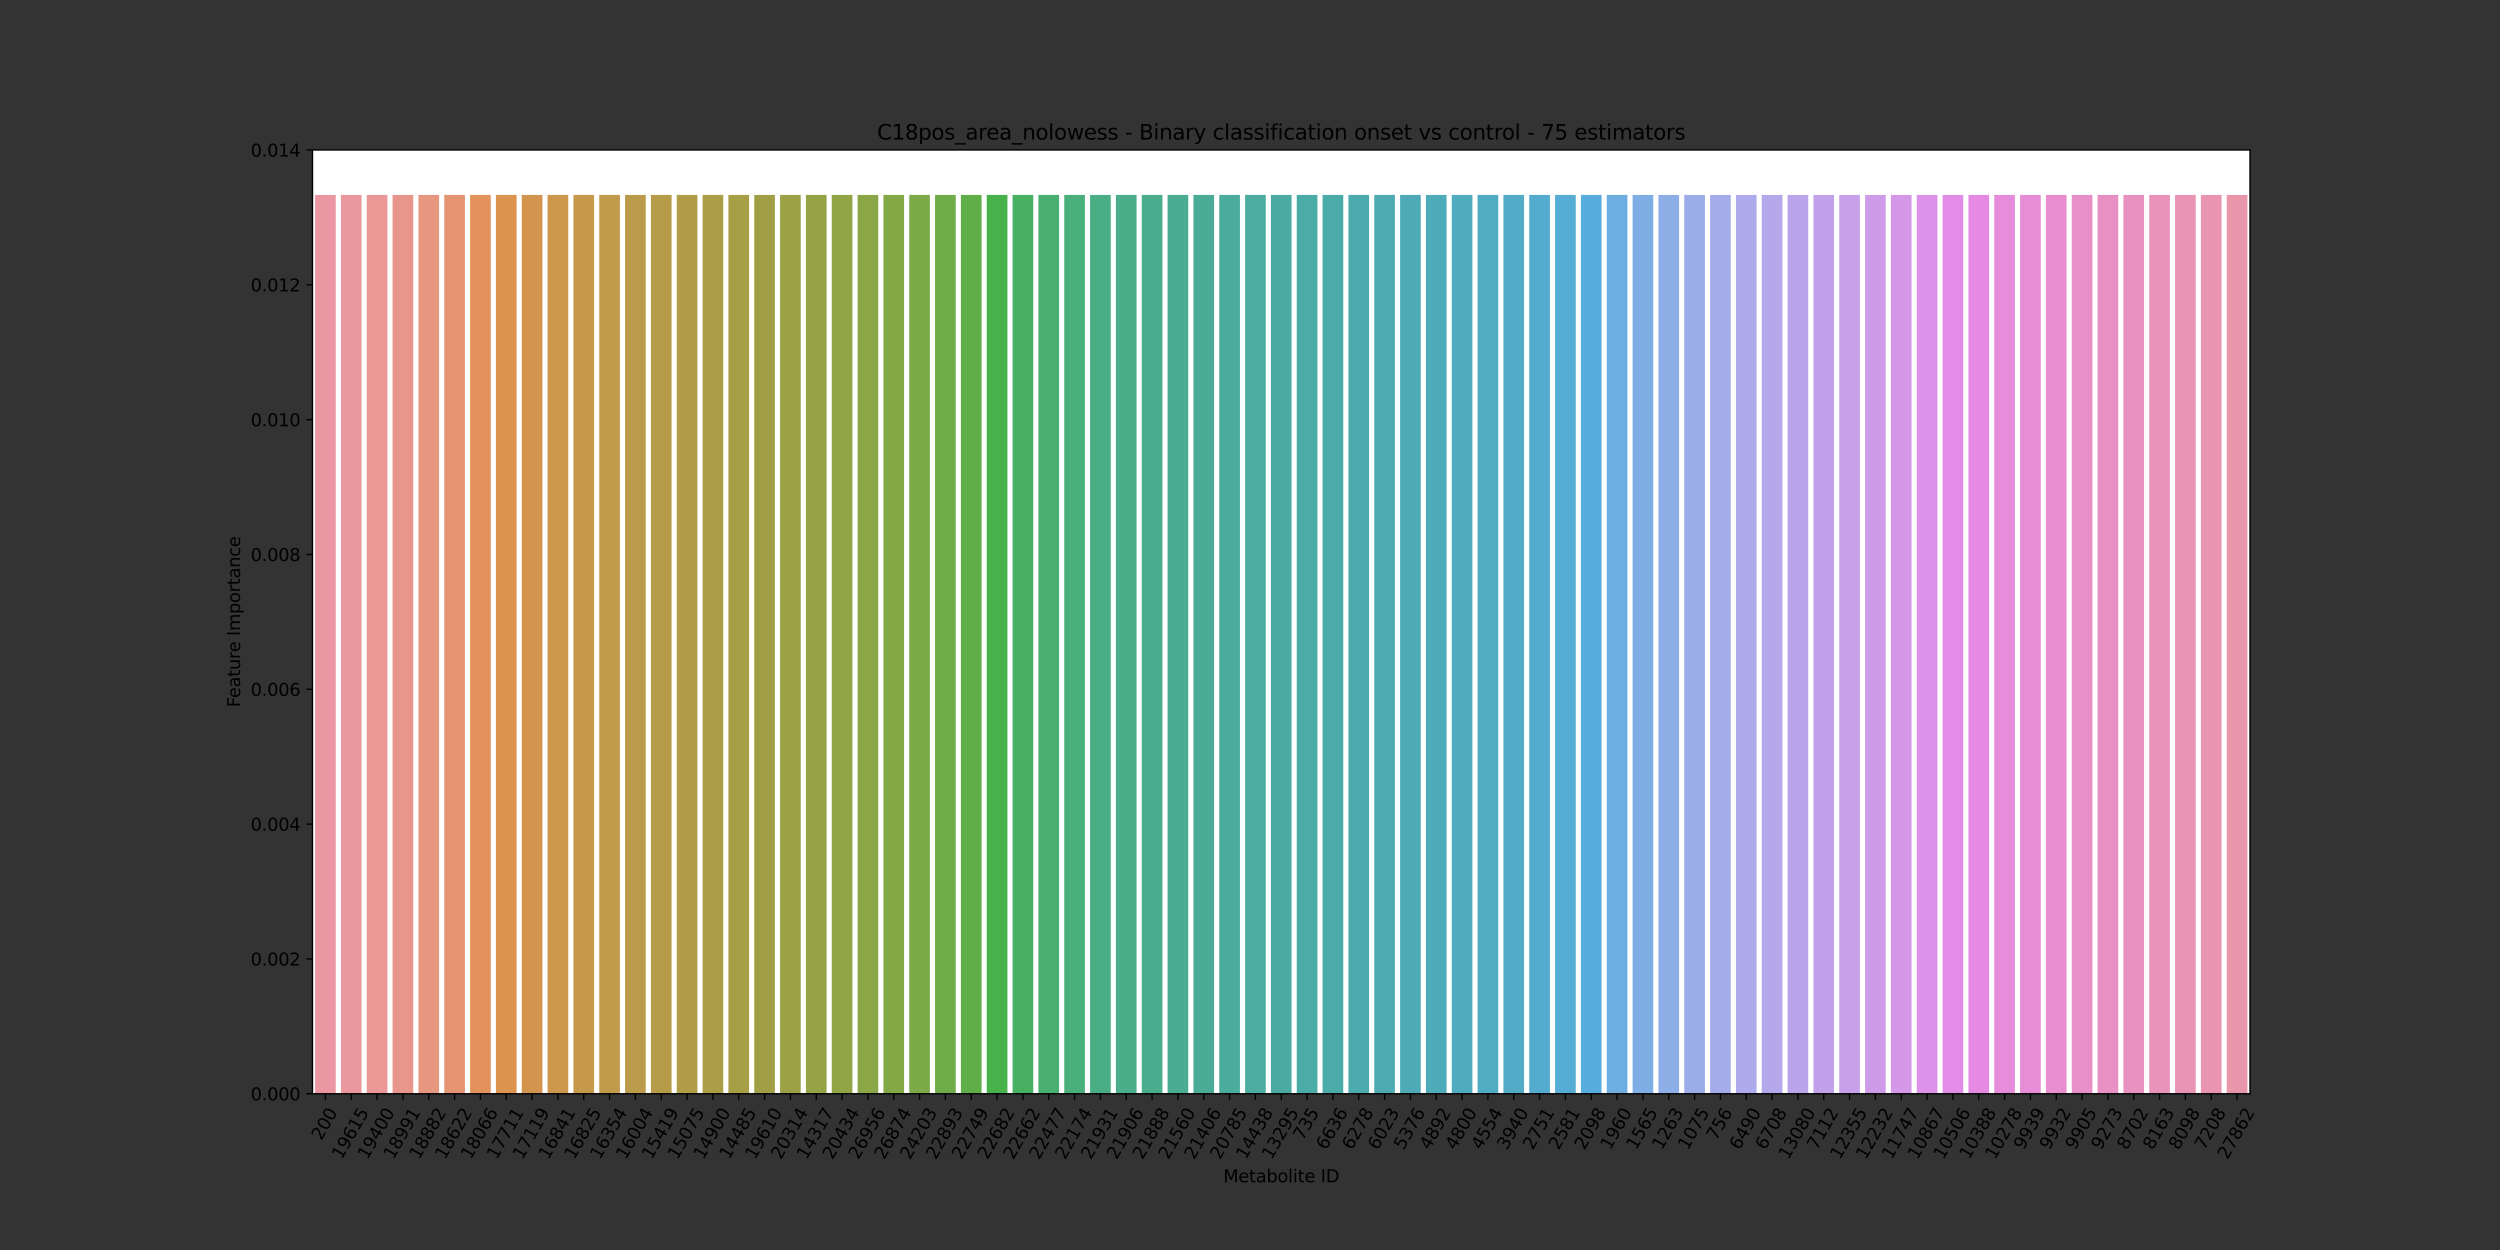 <?xml version="1.0" encoding="utf-8" standalone="no"?>
<!DOCTYPE svg PUBLIC "-//W3C//DTD SVG 1.1//EN"
  "http://www.w3.org/Graphics/SVG/1.1/DTD/svg11.dtd">
<svg xmlns:xlink="http://www.w3.org/1999/xlink" width="1440pt" height="720pt" viewBox="0 0 1440 720" xmlns="http://www.w3.org/2000/svg" version="1.1">
 <rect x="0" y="0" width="1440" height="720" fill="#333333" stroke="none"/>
 <defs>
  <style type="text/css">*{stroke-linejoin: round; stroke-linecap: butt}</style>
 </defs>
 <g id="figure_1">
  <g id="patch_1">
   <path d="M 0 720 
L 1440 720 
L 1440 0 
L 0 0 
L 0 720 
z
" style="fill: none"/>
  </g>
  <g id="axes_1">
   <g id="patch_2">
    <path d="M 180 630 
L 1296 630 
L 1296 86.4 
L 180 86.4 
z
" style="fill: #ffffff"/>
   </g>
   <g id="patch_3">
    <path d="M 181.488 630 
L 193.392 630 
L 193.392 112.286 
L 181.488 112.286 
z
" clip-path="url(#p837e98e7c1)" style="fill: #ea96a3"/>
   </g>
   <g id="patch_4">
    <path d="M 196.368 630 
L 208.272 630 
L 208.272 112.286 
L 196.368 112.286 
z
" clip-path="url(#p837e98e7c1)" style="fill: #ea979d"/>
   </g>
   <g id="patch_5">
    <path d="M 211.248 630 
L 223.152 630 
L 223.152 112.286 
L 211.248 112.286 
z
" clip-path="url(#p837e98e7c1)" style="fill: #ea9795"/>
   </g>
   <g id="patch_6">
    <path d="M 226.128 630 
L 238.032 630 
L 238.032 112.286 
L 226.128 112.286 
z
" clip-path="url(#p837e98e7c1)" style="fill: #e8968c"/>
   </g>
   <g id="patch_7">
    <path d="M 241.008 630 
L 252.912 630 
L 252.912 112.286 
L 241.008 112.286 
z
" clip-path="url(#p837e98e7c1)" style="fill: #e79680"/>
   </g>
   <g id="patch_8">
    <path d="M 255.888 630 
L 267.792 630 
L 267.792 112.286 
L 255.888 112.286 
z
" clip-path="url(#p837e98e7c1)" style="fill: #e59471"/>
   </g>
   <g id="patch_9">
    <path d="M 270.768 630 
L 282.672 630 
L 282.672 112.286 
L 270.768 112.286 
z
" clip-path="url(#p837e98e7c1)" style="fill: #e2925a"/>
   </g>
   <g id="patch_10">
    <path d="M 285.648 630 
L 297.552 630 
L 297.552 112.286 
L 285.648 112.286 
z
" clip-path="url(#p837e98e7c1)" style="fill: #db934e"/>
   </g>
   <g id="patch_11">
    <path d="M 300.528 630 
L 312.432 630 
L 312.432 112.286 
L 300.528 112.286 
z
" clip-path="url(#p837e98e7c1)" style="fill: #d3954d"/>
   </g>
   <g id="patch_12">
    <path d="M 315.408 630 
L 327.312 630 
L 327.312 112.286 
L 315.408 112.286 
z
" clip-path="url(#p837e98e7c1)" style="fill: #cd974c"/>
   </g>
   <g id="patch_13">
    <path d="M 330.288 630 
L 342.192 630 
L 342.192 112.286 
L 330.288 112.286 
z
" clip-path="url(#p837e98e7c1)" style="fill: #c6994b"/>
   </g>
   <g id="patch_14">
    <path d="M 345.168 630 
L 357.072 630 
L 357.072 112.286 
L 345.168 112.286 
z
" clip-path="url(#p837e98e7c1)" style="fill: #c19a4a"/>
   </g>
   <g id="patch_15">
    <path d="M 360.048 630 
L 371.952 630 
L 371.952 112.286 
L 360.048 112.286 
z
" clip-path="url(#p837e98e7c1)" style="fill: #bb9b49"/>
   </g>
   <g id="patch_16">
    <path d="M 374.928 630 
L 386.832 630 
L 386.832 112.286 
L 374.928 112.286 
z
" clip-path="url(#p837e98e7c1)" style="fill: #b69c49"/>
   </g>
   <g id="patch_17">
    <path d="M 389.808 630 
L 401.712 630 
L 401.712 112.286 
L 389.808 112.286 
z
" clip-path="url(#p837e98e7c1)" style="fill: #b19d48"/>
   </g>
   <g id="patch_18">
    <path d="M 404.688 630 
L 416.592 630 
L 416.592 112.286 
L 404.688 112.286 
z
" clip-path="url(#p837e98e7c1)" style="fill: #ab9e47"/>
   </g>
   <g id="patch_19">
    <path d="M 419.568 630 
L 431.472 630 
L 431.472 112.286 
L 419.568 112.286 
z
" clip-path="url(#p837e98e7c1)" style="fill: #a69f46"/>
   </g>
   <g id="patch_20">
    <path d="M 434.448 630 
L 446.352 630 
L 446.352 112.286 
L 434.448 112.286 
z
" clip-path="url(#p837e98e7c1)" style="fill: #a19f45"/>
   </g>
   <g id="patch_21">
    <path d="M 449.328 630 
L 461.232 630 
L 461.232 112.286 
L 449.328 112.286 
z
" clip-path="url(#p837e98e7c1)" style="fill: #9ca146"/>
   </g>
   <g id="patch_22">
    <path d="M 464.208 630 
L 476.112 630 
L 476.112 112.286 
L 464.208 112.286 
z
" clip-path="url(#p837e98e7c1)" style="fill: #96a246"/>
   </g>
   <g id="patch_23">
    <path d="M 479.088 630 
L 490.992 630 
L 490.992 112.286 
L 479.088 112.286 
z
" clip-path="url(#p837e98e7c1)" style="fill: #91a446"/>
   </g>
   <g id="patch_24">
    <path d="M 493.968 630 
L 505.872 630 
L 505.872 112.286 
L 493.968 112.286 
z
" clip-path="url(#p837e98e7c1)" style="fill: #8ba646"/>
   </g>
   <g id="patch_25">
    <path d="M 508.848 630 
L 520.752 630 
L 520.752 112.286 
L 508.848 112.286 
z
" clip-path="url(#p837e98e7c1)" style="fill: #83a846"/>
   </g>
   <g id="patch_26">
    <path d="M 523.728 630 
L 535.632 630 
L 535.632 112.286 
L 523.728 112.286 
z
" clip-path="url(#p837e98e7c1)" style="fill: #7baa47"/>
   </g>
   <g id="patch_27">
    <path d="M 538.608 630 
L 550.512 630 
L 550.512 112.286 
L 538.608 112.286 
z
" clip-path="url(#p837e98e7c1)" style="fill: #6fac47"/>
   </g>
   <g id="patch_28">
    <path d="M 553.488 630 
L 565.392 630 
L 565.392 112.286 
L 553.488 112.286 
z
" clip-path="url(#p837e98e7c1)" style="fill: #60ae47"/>
   </g>
   <g id="patch_29">
    <path d="M 568.368 630 
L 580.272 630 
L 580.272 112.286 
L 568.368 112.286 
z
" clip-path="url(#p837e98e7c1)" style="fill: #47b14a"/>
   </g>
   <g id="patch_30">
    <path d="M 583.248 630 
L 595.152 630 
L 595.152 112.286 
L 583.248 112.286 
z
" clip-path="url(#p837e98e7c1)" style="fill: #48b062"/>
   </g>
   <g id="patch_31">
    <path d="M 598.128 630 
L 610.032 630 
L 610.032 112.286 
L 598.128 112.286 
z
" clip-path="url(#p837e98e7c1)" style="fill: #48af71"/>
   </g>
   <g id="patch_32">
    <path d="M 613.008 630 
L 624.912 630 
L 624.912 112.286 
L 613.008 112.286 
z
" clip-path="url(#p837e98e7c1)" style="fill: #49af7b"/>
   </g>
   <g id="patch_33">
    <path d="M 627.888 630 
L 639.792 630 
L 639.792 112.286 
L 627.888 112.286 
z
" clip-path="url(#p837e98e7c1)" style="fill: #49ae83"/>
   </g>
   <g id="patch_34">
    <path d="M 642.768 630 
L 654.672 630 
L 654.672 112.286 
L 642.768 112.286 
z
" clip-path="url(#p837e98e7c1)" style="fill: #49ae89"/>
   </g>
   <g id="patch_35">
    <path d="M 657.648 630 
L 669.552 630 
L 669.552 112.286 
L 657.648 112.286 
z
" clip-path="url(#p837e98e7c1)" style="fill: #4aad8e"/>
   </g>
   <g id="patch_36">
    <path d="M 672.528 630 
L 684.432 630 
L 684.432 112.286 
L 672.528 112.286 
z
" clip-path="url(#p837e98e7c1)" style="fill: #4aad93"/>
   </g>
   <g id="patch_37">
    <path d="M 687.408 630 
L 699.312 630 
L 699.312 112.286 
L 687.408 112.286 
z
" clip-path="url(#p837e98e7c1)" style="fill: #4aac97"/>
   </g>
   <g id="patch_38">
    <path d="M 702.288 630 
L 714.192 630 
L 714.192 112.286 
L 702.288 112.286 
z
" clip-path="url(#p837e98e7c1)" style="fill: #4aac9b"/>
   </g>
   <g id="patch_39">
    <path d="M 717.168 630 
L 729.072 630 
L 729.072 112.286 
L 717.168 112.286 
z
" clip-path="url(#p837e98e7c1)" style="fill: #4bac9f"/>
   </g>
   <g id="patch_40">
    <path d="M 732.048 630 
L 743.952 630 
L 743.952 112.286 
L 732.048 112.286 
z
" clip-path="url(#p837e98e7c1)" style="fill: #4baba2"/>
   </g>
   <g id="patch_41">
    <path d="M 746.928 630 
L 758.832 630 
L 758.832 112.286 
L 746.928 112.286 
z
" clip-path="url(#p837e98e7c1)" style="fill: #4baba6"/>
   </g>
   <g id="patch_42">
    <path d="M 761.808 630 
L 773.712 630 
L 773.712 112.286 
L 761.808 112.286 
z
" clip-path="url(#p837e98e7c1)" style="fill: #4baba9"/>
   </g>
   <g id="patch_43">
    <path d="M 776.688 630 
L 788.592 630 
L 788.592 112.286 
L 776.688 112.286 
z
" clip-path="url(#p837e98e7c1)" style="fill: #4cabad"/>
   </g>
   <g id="patch_44">
    <path d="M 791.568 630 
L 803.472 630 
L 803.472 112.286 
L 791.568 112.286 
z
" clip-path="url(#p837e98e7c1)" style="fill: #4dabb1"/>
   </g>
   <g id="patch_45">
    <path d="M 806.448 630 
L 818.352 630 
L 818.352 112.286 
L 806.448 112.286 
z
" clip-path="url(#p837e98e7c1)" style="fill: #4eabb5"/>
   </g>
   <g id="patch_46">
    <path d="M 821.328 630 
L 833.232 630 
L 833.232 112.286 
L 821.328 112.286 
z
" clip-path="url(#p837e98e7c1)" style="fill: #4eabb9"/>
   </g>
   <g id="patch_47">
    <path d="M 836.208 630 
L 848.112 630 
L 848.112 112.286 
L 836.208 112.286 
z
" clip-path="url(#p837e98e7c1)" style="fill: #4facbe"/>
   </g>
   <g id="patch_48">
    <path d="M 851.088 630 
L 862.992 630 
L 862.992 112.286 
L 851.088 112.286 
z
" clip-path="url(#p837e98e7c1)" style="fill: #50acc3"/>
   </g>
   <g id="patch_49">
    <path d="M 865.968 630 
L 877.872 630 
L 877.872 112.286 
L 865.968 112.286 
z
" clip-path="url(#p837e98e7c1)" style="fill: #52acc8"/>
   </g>
   <g id="patch_50">
    <path d="M 880.848 630 
L 892.752 630 
L 892.752 112.286 
L 880.848 112.286 
z
" clip-path="url(#p837e98e7c1)" style="fill: #53acce"/>
   </g>
   <g id="patch_51">
    <path d="M 895.728 630 
L 907.632 630 
L 907.632 112.286 
L 895.728 112.286 
z
" clip-path="url(#p837e98e7c1)" style="fill: #55acd5"/>
   </g>
   <g id="patch_52">
    <path d="M 910.608 630 
L 922.512 630 
L 922.512 112.286 
L 910.608 112.286 
z
" clip-path="url(#p837e98e7c1)" style="fill: #57addd"/>
   </g>
   <g id="patch_53">
    <path d="M 925.488 630 
L 937.392 630 
L 937.392 112.286 
L 925.488 112.286 
z
" clip-path="url(#p837e98e7c1)" style="fill: #6daee2"/>
   </g>
   <g id="patch_54">
    <path d="M 940.368 630 
L 952.272 630 
L 952.272 112.286 
L 940.368 112.286 
z
" clip-path="url(#p837e98e7c1)" style="fill: #7faee5"/>
   </g>
   <g id="patch_55">
    <path d="M 955.248 630 
L 967.152 630 
L 967.152 112.286 
L 955.248 112.286 
z
" clip-path="url(#p837e98e7c1)" style="fill: #8eaee7"/>
   </g>
   <g id="patch_56">
    <path d="M 970.128 630 
L 982.032 630 
L 982.032 112.286 
L 970.128 112.286 
z
" clip-path="url(#p837e98e7c1)" style="fill: #9aade9"/>
   </g>
   <g id="patch_57">
    <path d="M 985.008 630 
L 996.912 630 
L 996.912 112.286 
L 985.008 112.286 
z
" clip-path="url(#p837e98e7c1)" style="fill: #a4acea"/>
   </g>
   <g id="patch_58">
    <path d="M 999.888 630 
L 1011.792 630 
L 1011.792 112.286 
L 999.888 112.286 
z
" clip-path="url(#p837e98e7c1)" style="fill: #adabeb"/>
   </g>
   <g id="patch_59">
    <path d="M 1014.768 630 
L 1026.672 630 
L 1026.672 112.286 
L 1014.768 112.286 
z
" clip-path="url(#p837e98e7c1)" style="fill: #b4a8eb"/>
   </g>
   <g id="patch_60">
    <path d="M 1029.648 630 
L 1041.552 630 
L 1041.552 112.286 
L 1029.648 112.286 
z
" clip-path="url(#p837e98e7c1)" style="fill: #bba5ea"/>
   </g>
   <g id="patch_61">
    <path d="M 1044.528 630 
L 1056.432 630 
L 1056.432 112.286 
L 1044.528 112.286 
z
" clip-path="url(#p837e98e7c1)" style="fill: #c1a2ea"/>
   </g>
   <g id="patch_62">
    <path d="M 1059.408 630 
L 1071.312 630 
L 1071.312 112.286 
L 1059.408 112.286 
z
" clip-path="url(#p837e98e7c1)" style="fill: #c89fe9"/>
   </g>
   <g id="patch_63">
    <path d="M 1074.288 630 
L 1086.192 630 
L 1086.192 112.286 
L 1074.288 112.286 
z
" clip-path="url(#p837e98e7c1)" style="fill: #ce9be9"/>
   </g>
   <g id="patch_64">
    <path d="M 1089.168 630 
L 1101.072 630 
L 1101.072 112.286 
L 1089.168 112.286 
z
" clip-path="url(#p837e98e7c1)" style="fill: #d597e8"/>
   </g>
   <g id="patch_65">
    <path d="M 1104.048 630 
L 1115.952 630 
L 1115.952 112.286 
L 1104.048 112.286 
z
" clip-path="url(#p837e98e7c1)" style="fill: #db92e8"/>
   </g>
   <g id="patch_66">
    <path d="M 1118.928 630 
L 1130.832 630 
L 1130.832 112.286 
L 1118.928 112.286 
z
" clip-path="url(#p837e98e7c1)" style="fill: #e28ce7"/>
   </g>
   <g id="patch_67">
    <path d="M 1133.808 630 
L 1145.712 630 
L 1145.712 112.286 
L 1133.808 112.286 
z
" clip-path="url(#p837e98e7c1)" style="fill: #e689e3"/>
   </g>
   <g id="patch_68">
    <path d="M 1148.688 630 
L 1160.592 630 
L 1160.592 112.286 
L 1148.688 112.286 
z
" clip-path="url(#p837e98e7c1)" style="fill: #e78bdb"/>
   </g>
   <g id="patch_69">
    <path d="M 1163.568 630 
L 1175.472 630 
L 1175.472 112.286 
L 1163.568 112.286 
z
" clip-path="url(#p837e98e7c1)" style="fill: #e78dd5"/>
   </g>
   <g id="patch_70">
    <path d="M 1178.448 630 
L 1190.352 630 
L 1190.352 112.286 
L 1178.448 112.286 
z
" clip-path="url(#p837e98e7c1)" style="fill: #e88ecf"/>
   </g>
   <g id="patch_71">
    <path d="M 1193.328 630 
L 1205.232 630 
L 1205.232 112.286 
L 1193.328 112.286 
z
" clip-path="url(#p837e98e7c1)" style="fill: #e88fca"/>
   </g>
   <g id="patch_72">
    <path d="M 1208.208 630 
L 1220.112 630 
L 1220.112 112.286 
L 1208.208 112.286 
z
" clip-path="url(#p837e98e7c1)" style="fill: #e890c4"/>
   </g>
   <g id="patch_73">
    <path d="M 1223.088 630 
L 1234.992 630 
L 1234.992 112.286 
L 1223.088 112.286 
z
" clip-path="url(#p837e98e7c1)" style="fill: #e891bf"/>
   </g>
   <g id="patch_74">
    <path d="M 1237.968 630 
L 1249.872 630 
L 1249.872 112.286 
L 1237.968 112.286 
z
" clip-path="url(#p837e98e7c1)" style="fill: #e992ba"/>
   </g>
   <g id="patch_75">
    <path d="M 1252.848 630 
L 1264.752 630 
L 1264.752 112.286 
L 1252.848 112.286 
z
" clip-path="url(#p837e98e7c1)" style="fill: #e993b5"/>
   </g>
   <g id="patch_76">
    <path d="M 1267.728 630 
L 1279.632 630 
L 1279.632 112.286 
L 1267.728 112.286 
z
" clip-path="url(#p837e98e7c1)" style="fill: #e994b0"/>
   </g>
   <g id="patch_77">
    <path d="M 1282.608 630 
L 1294.512 630 
L 1294.512 112.286 
L 1282.608 112.286 
z
" clip-path="url(#p837e98e7c1)" style="fill: #e995aa"/>
   </g>
   <g id="matplotlib.axis_1">
    <g id="xtick_1">
     <g id="line2d_1">
      <defs>
       <path id="mabefdc0371" d="M 0 0 
L 0 3.5 
" style="stroke: #000000; stroke-width: 0.8"/>
      </defs>
      <g>
       <use xlink:href="#mabefdc0371" x="187.44" y="630" style="stroke: #000000; stroke-width: 0.8"/>
      </g>
     </g>
     <g id="text_1">
      <!-- 200 -->
      <g transform="translate(185.058 657.329)rotate(-60)scale(0.1 -0.1)">
       <defs>
        <path id="DejaVuSans-32" d="M 1228 531 
L 3431 531 
L 3431 0 
L 469 0 
L 469 531 
Q 828 903 1448 1529 
Q 2069 2156 2228 2338 
Q 2531 2678 2651 2914 
Q 2772 3150 2772 3378 
Q 2772 3750 2511 3984 
Q 2250 4219 1831 4219 
Q 1534 4219 1204 4116 
Q 875 4013 500 3803 
L 500 4441 
Q 881 4594 1212 4672 
Q 1544 4750 1819 4750 
Q 2544 4750 2975 4387 
Q 3406 4025 3406 3419 
Q 3406 3131 3298 2873 
Q 3191 2616 2906 2266 
Q 2828 2175 2409 1742 
Q 1991 1309 1228 531 
z
" transform="scale(0.016)"/>
        <path id="DejaVuSans-30" d="M 2034 4250 
Q 1547 4250 1301 3770 
Q 1056 3291 1056 2328 
Q 1056 1369 1301 889 
Q 1547 409 2034 409 
Q 2525 409 2770 889 
Q 3016 1369 3016 2328 
Q 3016 3291 2770 3770 
Q 2525 4250 2034 4250 
z
M 2034 4750 
Q 2819 4750 3233 4129 
Q 3647 3509 3647 2328 
Q 3647 1150 3233 529 
Q 2819 -91 2034 -91 
Q 1250 -91 836 529 
Q 422 1150 422 2328 
Q 422 3509 836 4129 
Q 1250 4750 2034 4750 
z
" transform="scale(0.016)"/>
       </defs>
       <use xlink:href="#DejaVuSans-32"/>
       <use xlink:href="#DejaVuSans-30" x="63.623"/>
       <use xlink:href="#DejaVuSans-30" x="127.246"/>
      </g>
     </g>
    </g>
    <g id="xtick_2">
     <g id="line2d_2">
      <g>
       <use xlink:href="#mabefdc0371" x="202.32" y="630" style="stroke: #000000; stroke-width: 0.8"/>
      </g>
     </g>
     <g id="text_2">
      <!-- 19615 -->
      <g transform="translate(196.757 668.35)rotate(-60)scale(0.1 -0.1)">
       <defs>
        <path id="DejaVuSans-31" d="M 794 531 
L 1825 531 
L 1825 4091 
L 703 3866 
L 703 4441 
L 1819 4666 
L 2450 4666 
L 2450 531 
L 3481 531 
L 3481 0 
L 794 0 
L 794 531 
z
" transform="scale(0.016)"/>
        <path id="DejaVuSans-39" d="M 703 97 
L 703 672 
Q 941 559 1184 500 
Q 1428 441 1663 441 
Q 2288 441 2617 861 
Q 2947 1281 2994 2138 
Q 2813 1869 2534 1725 
Q 2256 1581 1919 1581 
Q 1219 1581 811 2004 
Q 403 2428 403 3163 
Q 403 3881 828 4315 
Q 1253 4750 1959 4750 
Q 2769 4750 3195 4129 
Q 3622 3509 3622 2328 
Q 3622 1225 3098 567 
Q 2575 -91 1691 -91 
Q 1453 -91 1209 -44 
Q 966 3 703 97 
z
M 1959 2075 
Q 2384 2075 2632 2365 
Q 2881 2656 2881 3163 
Q 2881 3666 2632 3958 
Q 2384 4250 1959 4250 
Q 1534 4250 1286 3958 
Q 1038 3666 1038 3163 
Q 1038 2656 1286 2365 
Q 1534 2075 1959 2075 
z
" transform="scale(0.016)"/>
        <path id="DejaVuSans-36" d="M 2113 2584 
Q 1688 2584 1439 2293 
Q 1191 2003 1191 1497 
Q 1191 994 1439 701 
Q 1688 409 2113 409 
Q 2538 409 2786 701 
Q 3034 994 3034 1497 
Q 3034 2003 2786 2293 
Q 2538 2584 2113 2584 
z
M 3366 4563 
L 3366 3988 
Q 3128 4100 2886 4159 
Q 2644 4219 2406 4219 
Q 1781 4219 1451 3797 
Q 1122 3375 1075 2522 
Q 1259 2794 1537 2939 
Q 1816 3084 2150 3084 
Q 2853 3084 3261 2657 
Q 3669 2231 3669 1497 
Q 3669 778 3244 343 
Q 2819 -91 2113 -91 
Q 1303 -91 875 529 
Q 447 1150 447 2328 
Q 447 3434 972 4092 
Q 1497 4750 2381 4750 
Q 2619 4750 2861 4703 
Q 3103 4656 3366 4563 
z
" transform="scale(0.016)"/>
        <path id="DejaVuSans-35" d="M 691 4666 
L 3169 4666 
L 3169 4134 
L 1269 4134 
L 1269 2991 
Q 1406 3038 1543 3061 
Q 1681 3084 1819 3084 
Q 2600 3084 3056 2656 
Q 3513 2228 3513 1497 
Q 3513 744 3044 326 
Q 2575 -91 1722 -91 
Q 1428 -91 1123 -41 
Q 819 9 494 109 
L 494 744 
Q 775 591 1075 516 
Q 1375 441 1709 441 
Q 2250 441 2565 725 
Q 2881 1009 2881 1497 
Q 2881 1984 2565 2268 
Q 2250 2553 1709 2553 
Q 1456 2553 1204 2497 
Q 953 2441 691 2322 
L 691 4666 
z
" transform="scale(0.016)"/>
       </defs>
       <use xlink:href="#DejaVuSans-31"/>
       <use xlink:href="#DejaVuSans-39" x="63.623"/>
       <use xlink:href="#DejaVuSans-36" x="127.246"/>
       <use xlink:href="#DejaVuSans-31" x="190.869"/>
       <use xlink:href="#DejaVuSans-35" x="254.492"/>
      </g>
     </g>
    </g>
    <g id="xtick_3">
     <g id="line2d_3">
      <g>
       <use xlink:href="#mabefdc0371" x="217.2" y="630" style="stroke: #000000; stroke-width: 0.8"/>
      </g>
     </g>
     <g id="text_3">
      <!-- 19400 -->
      <g transform="translate(211.637 668.35)rotate(-60)scale(0.1 -0.1)">
       <defs>
        <path id="DejaVuSans-34" d="M 2419 4116 
L 825 1625 
L 2419 1625 
L 2419 4116 
z
M 2253 4666 
L 3047 4666 
L 3047 1625 
L 3713 1625 
L 3713 1100 
L 3047 1100 
L 3047 0 
L 2419 0 
L 2419 1100 
L 313 1100 
L 313 1709 
L 2253 4666 
z
" transform="scale(0.016)"/>
       </defs>
       <use xlink:href="#DejaVuSans-31"/>
       <use xlink:href="#DejaVuSans-39" x="63.623"/>
       <use xlink:href="#DejaVuSans-34" x="127.246"/>
       <use xlink:href="#DejaVuSans-30" x="190.869"/>
       <use xlink:href="#DejaVuSans-30" x="254.492"/>
      </g>
     </g>
    </g>
    <g id="xtick_4">
     <g id="line2d_4">
      <g>
       <use xlink:href="#mabefdc0371" x="232.08" y="630" style="stroke: #000000; stroke-width: 0.8"/>
      </g>
     </g>
     <g id="text_4">
      <!-- 18991 -->
      <g transform="translate(226.517 668.35)rotate(-60)scale(0.1 -0.1)">
       <defs>
        <path id="DejaVuSans-38" d="M 2034 2216 
Q 1584 2216 1326 1975 
Q 1069 1734 1069 1313 
Q 1069 891 1326 650 
Q 1584 409 2034 409 
Q 2484 409 2743 651 
Q 3003 894 3003 1313 
Q 3003 1734 2745 1975 
Q 2488 2216 2034 2216 
z
M 1403 2484 
Q 997 2584 770 2862 
Q 544 3141 544 3541 
Q 544 4100 942 4425 
Q 1341 4750 2034 4750 
Q 2731 4750 3128 4425 
Q 3525 4100 3525 3541 
Q 3525 3141 3298 2862 
Q 3072 2584 2669 2484 
Q 3125 2378 3379 2068 
Q 3634 1759 3634 1313 
Q 3634 634 3220 271 
Q 2806 -91 2034 -91 
Q 1263 -91 848 271 
Q 434 634 434 1313 
Q 434 1759 690 2068 
Q 947 2378 1403 2484 
z
M 1172 3481 
Q 1172 3119 1398 2916 
Q 1625 2713 2034 2713 
Q 2441 2713 2670 2916 
Q 2900 3119 2900 3481 
Q 2900 3844 2670 4047 
Q 2441 4250 2034 4250 
Q 1625 4250 1398 4047 
Q 1172 3844 1172 3481 
z
" transform="scale(0.016)"/>
       </defs>
       <use xlink:href="#DejaVuSans-31"/>
       <use xlink:href="#DejaVuSans-38" x="63.623"/>
       <use xlink:href="#DejaVuSans-39" x="127.246"/>
       <use xlink:href="#DejaVuSans-39" x="190.869"/>
       <use xlink:href="#DejaVuSans-31" x="254.492"/>
      </g>
     </g>
    </g>
    <g id="xtick_5">
     <g id="line2d_5">
      <g>
       <use xlink:href="#mabefdc0371" x="246.96" y="630" style="stroke: #000000; stroke-width: 0.8"/>
      </g>
     </g>
     <g id="text_5">
      <!-- 18882 -->
      <g transform="translate(241.397 668.35)rotate(-60)scale(0.1 -0.1)">
       <use xlink:href="#DejaVuSans-31"/>
       <use xlink:href="#DejaVuSans-38" x="63.623"/>
       <use xlink:href="#DejaVuSans-38" x="127.246"/>
       <use xlink:href="#DejaVuSans-38" x="190.869"/>
       <use xlink:href="#DejaVuSans-32" x="254.492"/>
      </g>
     </g>
    </g>
    <g id="xtick_6">
     <g id="line2d_6">
      <g>
       <use xlink:href="#mabefdc0371" x="261.84" y="630" style="stroke: #000000; stroke-width: 0.8"/>
      </g>
     </g>
     <g id="text_6">
      <!-- 18622 -->
      <g transform="translate(256.277 668.35)rotate(-60)scale(0.1 -0.1)">
       <use xlink:href="#DejaVuSans-31"/>
       <use xlink:href="#DejaVuSans-38" x="63.623"/>
       <use xlink:href="#DejaVuSans-36" x="127.246"/>
       <use xlink:href="#DejaVuSans-32" x="190.869"/>
       <use xlink:href="#DejaVuSans-32" x="254.492"/>
      </g>
     </g>
    </g>
    <g id="xtick_7">
     <g id="line2d_7">
      <g>
       <use xlink:href="#mabefdc0371" x="276.72" y="630" style="stroke: #000000; stroke-width: 0.8"/>
      </g>
     </g>
     <g id="text_7">
      <!-- 18066 -->
      <g transform="translate(271.157 668.35)rotate(-60)scale(0.1 -0.1)">
       <use xlink:href="#DejaVuSans-31"/>
       <use xlink:href="#DejaVuSans-38" x="63.623"/>
       <use xlink:href="#DejaVuSans-30" x="127.246"/>
       <use xlink:href="#DejaVuSans-36" x="190.869"/>
       <use xlink:href="#DejaVuSans-36" x="254.492"/>
      </g>
     </g>
    </g>
    <g id="xtick_8">
     <g id="line2d_8">
      <g>
       <use xlink:href="#mabefdc0371" x="291.6" y="630" style="stroke: #000000; stroke-width: 0.8"/>
      </g>
     </g>
     <g id="text_8">
      <!-- 17711 -->
      <g transform="translate(286.037 668.35)rotate(-60)scale(0.1 -0.1)">
       <defs>
        <path id="DejaVuSans-37" d="M 525 4666 
L 3525 4666 
L 3525 4397 
L 1831 0 
L 1172 0 
L 2766 4134 
L 525 4134 
L 525 4666 
z
" transform="scale(0.016)"/>
       </defs>
       <use xlink:href="#DejaVuSans-31"/>
       <use xlink:href="#DejaVuSans-37" x="63.623"/>
       <use xlink:href="#DejaVuSans-37" x="127.246"/>
       <use xlink:href="#DejaVuSans-31" x="190.869"/>
       <use xlink:href="#DejaVuSans-31" x="254.492"/>
      </g>
     </g>
    </g>
    <g id="xtick_9">
     <g id="line2d_9">
      <g>
       <use xlink:href="#mabefdc0371" x="306.48" y="630" style="stroke: #000000; stroke-width: 0.8"/>
      </g>
     </g>
     <g id="text_9">
      <!-- 17119 -->
      <g transform="translate(300.917 668.35)rotate(-60)scale(0.1 -0.1)">
       <use xlink:href="#DejaVuSans-31"/>
       <use xlink:href="#DejaVuSans-37" x="63.623"/>
       <use xlink:href="#DejaVuSans-31" x="127.246"/>
       <use xlink:href="#DejaVuSans-31" x="190.869"/>
       <use xlink:href="#DejaVuSans-39" x="254.492"/>
      </g>
     </g>
    </g>
    <g id="xtick_10">
     <g id="line2d_10">
      <g>
       <use xlink:href="#mabefdc0371" x="321.36" y="630" style="stroke: #000000; stroke-width: 0.8"/>
      </g>
     </g>
     <g id="text_10">
      <!-- 16841 -->
      <g transform="translate(315.797 668.35)rotate(-60)scale(0.1 -0.1)">
       <use xlink:href="#DejaVuSans-31"/>
       <use xlink:href="#DejaVuSans-36" x="63.623"/>
       <use xlink:href="#DejaVuSans-38" x="127.246"/>
       <use xlink:href="#DejaVuSans-34" x="190.869"/>
       <use xlink:href="#DejaVuSans-31" x="254.492"/>
      </g>
     </g>
    </g>
    <g id="xtick_11">
     <g id="line2d_11">
      <g>
       <use xlink:href="#mabefdc0371" x="336.24" y="630" style="stroke: #000000; stroke-width: 0.8"/>
      </g>
     </g>
     <g id="text_11">
      <!-- 16825 -->
      <g transform="translate(330.677 668.35)rotate(-60)scale(0.1 -0.1)">
       <use xlink:href="#DejaVuSans-31"/>
       <use xlink:href="#DejaVuSans-36" x="63.623"/>
       <use xlink:href="#DejaVuSans-38" x="127.246"/>
       <use xlink:href="#DejaVuSans-32" x="190.869"/>
       <use xlink:href="#DejaVuSans-35" x="254.492"/>
      </g>
     </g>
    </g>
    <g id="xtick_12">
     <g id="line2d_12">
      <g>
       <use xlink:href="#mabefdc0371" x="351.12" y="630" style="stroke: #000000; stroke-width: 0.8"/>
      </g>
     </g>
     <g id="text_12">
      <!-- 16354 -->
      <g transform="translate(345.557 668.35)rotate(-60)scale(0.1 -0.1)">
       <defs>
        <path id="DejaVuSans-33" d="M 2597 2516 
Q 3050 2419 3304 2112 
Q 3559 1806 3559 1356 
Q 3559 666 3084 287 
Q 2609 -91 1734 -91 
Q 1441 -91 1130 -33 
Q 819 25 488 141 
L 488 750 
Q 750 597 1062 519 
Q 1375 441 1716 441 
Q 2309 441 2620 675 
Q 2931 909 2931 1356 
Q 2931 1769 2642 2001 
Q 2353 2234 1838 2234 
L 1294 2234 
L 1294 2753 
L 1863 2753 
Q 2328 2753 2575 2939 
Q 2822 3125 2822 3475 
Q 2822 3834 2567 4026 
Q 2313 4219 1838 4219 
Q 1578 4219 1281 4162 
Q 984 4106 628 3988 
L 628 4550 
Q 988 4650 1302 4700 
Q 1616 4750 1894 4750 
Q 2613 4750 3031 4423 
Q 3450 4097 3450 3541 
Q 3450 3153 3228 2886 
Q 3006 2619 2597 2516 
z
" transform="scale(0.016)"/>
       </defs>
       <use xlink:href="#DejaVuSans-31"/>
       <use xlink:href="#DejaVuSans-36" x="63.623"/>
       <use xlink:href="#DejaVuSans-33" x="127.246"/>
       <use xlink:href="#DejaVuSans-35" x="190.869"/>
       <use xlink:href="#DejaVuSans-34" x="254.492"/>
      </g>
     </g>
    </g>
    <g id="xtick_13">
     <g id="line2d_13">
      <g>
       <use xlink:href="#mabefdc0371" x="366" y="630" style="stroke: #000000; stroke-width: 0.8"/>
      </g>
     </g>
     <g id="text_13">
      <!-- 16004 -->
      <g transform="translate(360.437 668.35)rotate(-60)scale(0.1 -0.1)">
       <use xlink:href="#DejaVuSans-31"/>
       <use xlink:href="#DejaVuSans-36" x="63.623"/>
       <use xlink:href="#DejaVuSans-30" x="127.246"/>
       <use xlink:href="#DejaVuSans-30" x="190.869"/>
       <use xlink:href="#DejaVuSans-34" x="254.492"/>
      </g>
     </g>
    </g>
    <g id="xtick_14">
     <g id="line2d_14">
      <g>
       <use xlink:href="#mabefdc0371" x="380.88" y="630" style="stroke: #000000; stroke-width: 0.8"/>
      </g>
     </g>
     <g id="text_14">
      <!-- 15419 -->
      <g transform="translate(375.317 668.35)rotate(-60)scale(0.1 -0.1)">
       <use xlink:href="#DejaVuSans-31"/>
       <use xlink:href="#DejaVuSans-35" x="63.623"/>
       <use xlink:href="#DejaVuSans-34" x="127.246"/>
       <use xlink:href="#DejaVuSans-31" x="190.869"/>
       <use xlink:href="#DejaVuSans-39" x="254.492"/>
      </g>
     </g>
    </g>
    <g id="xtick_15">
     <g id="line2d_15">
      <g>
       <use xlink:href="#mabefdc0371" x="395.76" y="630" style="stroke: #000000; stroke-width: 0.8"/>
      </g>
     </g>
     <g id="text_15">
      <!-- 15075 -->
      <g transform="translate(390.197 668.35)rotate(-60)scale(0.1 -0.1)">
       <use xlink:href="#DejaVuSans-31"/>
       <use xlink:href="#DejaVuSans-35" x="63.623"/>
       <use xlink:href="#DejaVuSans-30" x="127.246"/>
       <use xlink:href="#DejaVuSans-37" x="190.869"/>
       <use xlink:href="#DejaVuSans-35" x="254.492"/>
      </g>
     </g>
    </g>
    <g id="xtick_16">
     <g id="line2d_16">
      <g>
       <use xlink:href="#mabefdc0371" x="410.64" y="630" style="stroke: #000000; stroke-width: 0.8"/>
      </g>
     </g>
     <g id="text_16">
      <!-- 14900 -->
      <g transform="translate(405.077 668.35)rotate(-60)scale(0.1 -0.1)">
       <use xlink:href="#DejaVuSans-31"/>
       <use xlink:href="#DejaVuSans-34" x="63.623"/>
       <use xlink:href="#DejaVuSans-39" x="127.246"/>
       <use xlink:href="#DejaVuSans-30" x="190.869"/>
       <use xlink:href="#DejaVuSans-30" x="254.492"/>
      </g>
     </g>
    </g>
    <g id="xtick_17">
     <g id="line2d_17">
      <g>
       <use xlink:href="#mabefdc0371" x="425.52" y="630" style="stroke: #000000; stroke-width: 0.8"/>
      </g>
     </g>
     <g id="text_17">
      <!-- 14485 -->
      <g transform="translate(419.957 668.35)rotate(-60)scale(0.1 -0.1)">
       <use xlink:href="#DejaVuSans-31"/>
       <use xlink:href="#DejaVuSans-34" x="63.623"/>
       <use xlink:href="#DejaVuSans-34" x="127.246"/>
       <use xlink:href="#DejaVuSans-38" x="190.869"/>
       <use xlink:href="#DejaVuSans-35" x="254.492"/>
      </g>
     </g>
    </g>
    <g id="xtick_18">
     <g id="line2d_18">
      <g>
       <use xlink:href="#mabefdc0371" x="440.4" y="630" style="stroke: #000000; stroke-width: 0.8"/>
      </g>
     </g>
     <g id="text_18">
      <!-- 19610 -->
      <g transform="translate(434.837 668.35)rotate(-60)scale(0.1 -0.1)">
       <use xlink:href="#DejaVuSans-31"/>
       <use xlink:href="#DejaVuSans-39" x="63.623"/>
       <use xlink:href="#DejaVuSans-36" x="127.246"/>
       <use xlink:href="#DejaVuSans-31" x="190.869"/>
       <use xlink:href="#DejaVuSans-30" x="254.492"/>
      </g>
     </g>
    </g>
    <g id="xtick_19">
     <g id="line2d_19">
      <g>
       <use xlink:href="#mabefdc0371" x="455.28" y="630" style="stroke: #000000; stroke-width: 0.8"/>
      </g>
     </g>
     <g id="text_19">
      <!-- 20314 -->
      <g transform="translate(449.717 668.35)rotate(-60)scale(0.1 -0.1)">
       <use xlink:href="#DejaVuSans-32"/>
       <use xlink:href="#DejaVuSans-30" x="63.623"/>
       <use xlink:href="#DejaVuSans-33" x="127.246"/>
       <use xlink:href="#DejaVuSans-31" x="190.869"/>
       <use xlink:href="#DejaVuSans-34" x="254.492"/>
      </g>
     </g>
    </g>
    <g id="xtick_20">
     <g id="line2d_20">
      <g>
       <use xlink:href="#mabefdc0371" x="470.16" y="630" style="stroke: #000000; stroke-width: 0.8"/>
      </g>
     </g>
     <g id="text_20">
      <!-- 14317 -->
      <g transform="translate(464.597 668.35)rotate(-60)scale(0.1 -0.1)">
       <use xlink:href="#DejaVuSans-31"/>
       <use xlink:href="#DejaVuSans-34" x="63.623"/>
       <use xlink:href="#DejaVuSans-33" x="127.246"/>
       <use xlink:href="#DejaVuSans-31" x="190.869"/>
       <use xlink:href="#DejaVuSans-37" x="254.492"/>
      </g>
     </g>
    </g>
    <g id="xtick_21">
     <g id="line2d_21">
      <g>
       <use xlink:href="#mabefdc0371" x="485.04" y="630" style="stroke: #000000; stroke-width: 0.8"/>
      </g>
     </g>
     <g id="text_21">
      <!-- 20434 -->
      <g transform="translate(479.477 668.35)rotate(-60)scale(0.1 -0.1)">
       <use xlink:href="#DejaVuSans-32"/>
       <use xlink:href="#DejaVuSans-30" x="63.623"/>
       <use xlink:href="#DejaVuSans-34" x="127.246"/>
       <use xlink:href="#DejaVuSans-33" x="190.869"/>
       <use xlink:href="#DejaVuSans-34" x="254.492"/>
      </g>
     </g>
    </g>
    <g id="xtick_22">
     <g id="line2d_22">
      <g>
       <use xlink:href="#mabefdc0371" x="499.92" y="630" style="stroke: #000000; stroke-width: 0.8"/>
      </g>
     </g>
     <g id="text_22">
      <!-- 26956 -->
      <g transform="translate(494.357 668.35)rotate(-60)scale(0.1 -0.1)">
       <use xlink:href="#DejaVuSans-32"/>
       <use xlink:href="#DejaVuSans-36" x="63.623"/>
       <use xlink:href="#DejaVuSans-39" x="127.246"/>
       <use xlink:href="#DejaVuSans-35" x="190.869"/>
       <use xlink:href="#DejaVuSans-36" x="254.492"/>
      </g>
     </g>
    </g>
    <g id="xtick_23">
     <g id="line2d_23">
      <g>
       <use xlink:href="#mabefdc0371" x="514.8" y="630" style="stroke: #000000; stroke-width: 0.8"/>
      </g>
     </g>
     <g id="text_23">
      <!-- 26874 -->
      <g transform="translate(509.237 668.35)rotate(-60)scale(0.1 -0.1)">
       <use xlink:href="#DejaVuSans-32"/>
       <use xlink:href="#DejaVuSans-36" x="63.623"/>
       <use xlink:href="#DejaVuSans-38" x="127.246"/>
       <use xlink:href="#DejaVuSans-37" x="190.869"/>
       <use xlink:href="#DejaVuSans-34" x="254.492"/>
      </g>
     </g>
    </g>
    <g id="xtick_24">
     <g id="line2d_24">
      <g>
       <use xlink:href="#mabefdc0371" x="529.68" y="630" style="stroke: #000000; stroke-width: 0.8"/>
      </g>
     </g>
     <g id="text_24">
      <!-- 24203 -->
      <g transform="translate(524.117 668.35)rotate(-60)scale(0.1 -0.1)">
       <use xlink:href="#DejaVuSans-32"/>
       <use xlink:href="#DejaVuSans-34" x="63.623"/>
       <use xlink:href="#DejaVuSans-32" x="127.246"/>
       <use xlink:href="#DejaVuSans-30" x="190.869"/>
       <use xlink:href="#DejaVuSans-33" x="254.492"/>
      </g>
     </g>
    </g>
    <g id="xtick_25">
     <g id="line2d_25">
      <g>
       <use xlink:href="#mabefdc0371" x="544.56" y="630" style="stroke: #000000; stroke-width: 0.8"/>
      </g>
     </g>
     <g id="text_25">
      <!-- 22893 -->
      <g transform="translate(538.997 668.35)rotate(-60)scale(0.1 -0.1)">
       <use xlink:href="#DejaVuSans-32"/>
       <use xlink:href="#DejaVuSans-32" x="63.623"/>
       <use xlink:href="#DejaVuSans-38" x="127.246"/>
       <use xlink:href="#DejaVuSans-39" x="190.869"/>
       <use xlink:href="#DejaVuSans-33" x="254.492"/>
      </g>
     </g>
    </g>
    <g id="xtick_26">
     <g id="line2d_26">
      <g>
       <use xlink:href="#mabefdc0371" x="559.44" y="630" style="stroke: #000000; stroke-width: 0.8"/>
      </g>
     </g>
     <g id="text_26">
      <!-- 22749 -->
      <g transform="translate(553.877 668.35)rotate(-60)scale(0.1 -0.1)">
       <use xlink:href="#DejaVuSans-32"/>
       <use xlink:href="#DejaVuSans-32" x="63.623"/>
       <use xlink:href="#DejaVuSans-37" x="127.246"/>
       <use xlink:href="#DejaVuSans-34" x="190.869"/>
       <use xlink:href="#DejaVuSans-39" x="254.492"/>
      </g>
     </g>
    </g>
    <g id="xtick_27">
     <g id="line2d_27">
      <g>
       <use xlink:href="#mabefdc0371" x="574.32" y="630" style="stroke: #000000; stroke-width: 0.8"/>
      </g>
     </g>
     <g id="text_27">
      <!-- 22682 -->
      <g transform="translate(568.757 668.35)rotate(-60)scale(0.1 -0.1)">
       <use xlink:href="#DejaVuSans-32"/>
       <use xlink:href="#DejaVuSans-32" x="63.623"/>
       <use xlink:href="#DejaVuSans-36" x="127.246"/>
       <use xlink:href="#DejaVuSans-38" x="190.869"/>
       <use xlink:href="#DejaVuSans-32" x="254.492"/>
      </g>
     </g>
    </g>
    <g id="xtick_28">
     <g id="line2d_28">
      <g>
       <use xlink:href="#mabefdc0371" x="589.2" y="630" style="stroke: #000000; stroke-width: 0.8"/>
      </g>
     </g>
     <g id="text_28">
      <!-- 22662 -->
      <g transform="translate(583.637 668.35)rotate(-60)scale(0.1 -0.1)">
       <use xlink:href="#DejaVuSans-32"/>
       <use xlink:href="#DejaVuSans-32" x="63.623"/>
       <use xlink:href="#DejaVuSans-36" x="127.246"/>
       <use xlink:href="#DejaVuSans-36" x="190.869"/>
       <use xlink:href="#DejaVuSans-32" x="254.492"/>
      </g>
     </g>
    </g>
    <g id="xtick_29">
     <g id="line2d_29">
      <g>
       <use xlink:href="#mabefdc0371" x="604.08" y="630" style="stroke: #000000; stroke-width: 0.8"/>
      </g>
     </g>
     <g id="text_29">
      <!-- 22477 -->
      <g transform="translate(598.517 668.35)rotate(-60)scale(0.1 -0.1)">
       <use xlink:href="#DejaVuSans-32"/>
       <use xlink:href="#DejaVuSans-32" x="63.623"/>
       <use xlink:href="#DejaVuSans-34" x="127.246"/>
       <use xlink:href="#DejaVuSans-37" x="190.869"/>
       <use xlink:href="#DejaVuSans-37" x="254.492"/>
      </g>
     </g>
    </g>
    <g id="xtick_30">
     <g id="line2d_30">
      <g>
       <use xlink:href="#mabefdc0371" x="618.96" y="630" style="stroke: #000000; stroke-width: 0.8"/>
      </g>
     </g>
     <g id="text_30">
      <!-- 22174 -->
      <g transform="translate(613.397 668.35)rotate(-60)scale(0.1 -0.1)">
       <use xlink:href="#DejaVuSans-32"/>
       <use xlink:href="#DejaVuSans-32" x="63.623"/>
       <use xlink:href="#DejaVuSans-31" x="127.246"/>
       <use xlink:href="#DejaVuSans-37" x="190.869"/>
       <use xlink:href="#DejaVuSans-34" x="254.492"/>
      </g>
     </g>
    </g>
    <g id="xtick_31">
     <g id="line2d_31">
      <g>
       <use xlink:href="#mabefdc0371" x="633.84" y="630" style="stroke: #000000; stroke-width: 0.8"/>
      </g>
     </g>
     <g id="text_31">
      <!-- 21931 -->
      <g transform="translate(628.277 668.35)rotate(-60)scale(0.1 -0.1)">
       <use xlink:href="#DejaVuSans-32"/>
       <use xlink:href="#DejaVuSans-31" x="63.623"/>
       <use xlink:href="#DejaVuSans-39" x="127.246"/>
       <use xlink:href="#DejaVuSans-33" x="190.869"/>
       <use xlink:href="#DejaVuSans-31" x="254.492"/>
      </g>
     </g>
    </g>
    <g id="xtick_32">
     <g id="line2d_32">
      <g>
       <use xlink:href="#mabefdc0371" x="648.72" y="630" style="stroke: #000000; stroke-width: 0.8"/>
      </g>
     </g>
     <g id="text_32">
      <!-- 21906 -->
      <g transform="translate(643.157 668.35)rotate(-60)scale(0.1 -0.1)">
       <use xlink:href="#DejaVuSans-32"/>
       <use xlink:href="#DejaVuSans-31" x="63.623"/>
       <use xlink:href="#DejaVuSans-39" x="127.246"/>
       <use xlink:href="#DejaVuSans-30" x="190.869"/>
       <use xlink:href="#DejaVuSans-36" x="254.492"/>
      </g>
     </g>
    </g>
    <g id="xtick_33">
     <g id="line2d_33">
      <g>
       <use xlink:href="#mabefdc0371" x="663.6" y="630" style="stroke: #000000; stroke-width: 0.8"/>
      </g>
     </g>
     <g id="text_33">
      <!-- 21888 -->
      <g transform="translate(658.037 668.35)rotate(-60)scale(0.1 -0.1)">
       <use xlink:href="#DejaVuSans-32"/>
       <use xlink:href="#DejaVuSans-31" x="63.623"/>
       <use xlink:href="#DejaVuSans-38" x="127.246"/>
       <use xlink:href="#DejaVuSans-38" x="190.869"/>
       <use xlink:href="#DejaVuSans-38" x="254.492"/>
      </g>
     </g>
    </g>
    <g id="xtick_34">
     <g id="line2d_34">
      <g>
       <use xlink:href="#mabefdc0371" x="678.48" y="630" style="stroke: #000000; stroke-width: 0.8"/>
      </g>
     </g>
     <g id="text_34">
      <!-- 21560 -->
      <g transform="translate(672.917 668.35)rotate(-60)scale(0.1 -0.1)">
       <use xlink:href="#DejaVuSans-32"/>
       <use xlink:href="#DejaVuSans-31" x="63.623"/>
       <use xlink:href="#DejaVuSans-35" x="127.246"/>
       <use xlink:href="#DejaVuSans-36" x="190.869"/>
       <use xlink:href="#DejaVuSans-30" x="254.492"/>
      </g>
     </g>
    </g>
    <g id="xtick_35">
     <g id="line2d_35">
      <g>
       <use xlink:href="#mabefdc0371" x="693.36" y="630" style="stroke: #000000; stroke-width: 0.8"/>
      </g>
     </g>
     <g id="text_35">
      <!-- 21406 -->
      <g transform="translate(687.797 668.35)rotate(-60)scale(0.1 -0.1)">
       <use xlink:href="#DejaVuSans-32"/>
       <use xlink:href="#DejaVuSans-31" x="63.623"/>
       <use xlink:href="#DejaVuSans-34" x="127.246"/>
       <use xlink:href="#DejaVuSans-30" x="190.869"/>
       <use xlink:href="#DejaVuSans-36" x="254.492"/>
      </g>
     </g>
    </g>
    <g id="xtick_36">
     <g id="line2d_36">
      <g>
       <use xlink:href="#mabefdc0371" x="708.24" y="630" style="stroke: #000000; stroke-width: 0.8"/>
      </g>
     </g>
     <g id="text_36">
      <!-- 20785 -->
      <g transform="translate(702.677 668.35)rotate(-60)scale(0.1 -0.1)">
       <use xlink:href="#DejaVuSans-32"/>
       <use xlink:href="#DejaVuSans-30" x="63.623"/>
       <use xlink:href="#DejaVuSans-37" x="127.246"/>
       <use xlink:href="#DejaVuSans-38" x="190.869"/>
       <use xlink:href="#DejaVuSans-35" x="254.492"/>
      </g>
     </g>
    </g>
    <g id="xtick_37">
     <g id="line2d_37">
      <g>
       <use xlink:href="#mabefdc0371" x="723.12" y="630" style="stroke: #000000; stroke-width: 0.8"/>
      </g>
     </g>
     <g id="text_37">
      <!-- 14438 -->
      <g transform="translate(717.557 668.35)rotate(-60)scale(0.1 -0.1)">
       <use xlink:href="#DejaVuSans-31"/>
       <use xlink:href="#DejaVuSans-34" x="63.623"/>
       <use xlink:href="#DejaVuSans-34" x="127.246"/>
       <use xlink:href="#DejaVuSans-33" x="190.869"/>
       <use xlink:href="#DejaVuSans-38" x="254.492"/>
      </g>
     </g>
    </g>
    <g id="xtick_38">
     <g id="line2d_38">
      <g>
       <use xlink:href="#mabefdc0371" x="738" y="630" style="stroke: #000000; stroke-width: 0.8"/>
      </g>
     </g>
     <g id="text_38">
      <!-- 13295 -->
      <g transform="translate(732.437 668.35)rotate(-60)scale(0.1 -0.1)">
       <use xlink:href="#DejaVuSans-31"/>
       <use xlink:href="#DejaVuSans-33" x="63.623"/>
       <use xlink:href="#DejaVuSans-32" x="127.246"/>
       <use xlink:href="#DejaVuSans-39" x="190.869"/>
       <use xlink:href="#DejaVuSans-35" x="254.492"/>
      </g>
     </g>
    </g>
    <g id="xtick_39">
     <g id="line2d_39">
      <g>
       <use xlink:href="#mabefdc0371" x="752.88" y="630" style="stroke: #000000; stroke-width: 0.8"/>
      </g>
     </g>
     <g id="text_39">
      <!-- 735 -->
      <g transform="translate(750.498 657.329)rotate(-60)scale(0.1 -0.1)">
       <use xlink:href="#DejaVuSans-37"/>
       <use xlink:href="#DejaVuSans-33" x="63.623"/>
       <use xlink:href="#DejaVuSans-35" x="127.246"/>
      </g>
     </g>
    </g>
    <g id="xtick_40">
     <g id="line2d_40">
      <g>
       <use xlink:href="#mabefdc0371" x="767.76" y="630" style="stroke: #000000; stroke-width: 0.8"/>
      </g>
     </g>
     <g id="text_40">
      <!-- 6636 -->
      <g transform="translate(763.787 662.84)rotate(-60)scale(0.1 -0.1)">
       <use xlink:href="#DejaVuSans-36"/>
       <use xlink:href="#DejaVuSans-36" x="63.623"/>
       <use xlink:href="#DejaVuSans-33" x="127.246"/>
       <use xlink:href="#DejaVuSans-36" x="190.869"/>
      </g>
     </g>
    </g>
    <g id="xtick_41">
     <g id="line2d_41">
      <g>
       <use xlink:href="#mabefdc0371" x="782.64" y="630" style="stroke: #000000; stroke-width: 0.8"/>
      </g>
     </g>
     <g id="text_41">
      <!-- 6278 -->
      <g transform="translate(778.667 662.84)rotate(-60)scale(0.1 -0.1)">
       <use xlink:href="#DejaVuSans-36"/>
       <use xlink:href="#DejaVuSans-32" x="63.623"/>
       <use xlink:href="#DejaVuSans-37" x="127.246"/>
       <use xlink:href="#DejaVuSans-38" x="190.869"/>
      </g>
     </g>
    </g>
    <g id="xtick_42">
     <g id="line2d_42">
      <g>
       <use xlink:href="#mabefdc0371" x="797.52" y="630" style="stroke: #000000; stroke-width: 0.8"/>
      </g>
     </g>
     <g id="text_42">
      <!-- 6023 -->
      <g transform="translate(793.547 662.84)rotate(-60)scale(0.1 -0.1)">
       <use xlink:href="#DejaVuSans-36"/>
       <use xlink:href="#DejaVuSans-30" x="63.623"/>
       <use xlink:href="#DejaVuSans-32" x="127.246"/>
       <use xlink:href="#DejaVuSans-33" x="190.869"/>
      </g>
     </g>
    </g>
    <g id="xtick_43">
     <g id="line2d_43">
      <g>
       <use xlink:href="#mabefdc0371" x="812.4" y="630" style="stroke: #000000; stroke-width: 0.8"/>
      </g>
     </g>
     <g id="text_43">
      <!-- 5376 -->
      <g transform="translate(808.427 662.84)rotate(-60)scale(0.1 -0.1)">
       <use xlink:href="#DejaVuSans-35"/>
       <use xlink:href="#DejaVuSans-33" x="63.623"/>
       <use xlink:href="#DejaVuSans-37" x="127.246"/>
       <use xlink:href="#DejaVuSans-36" x="190.869"/>
      </g>
     </g>
    </g>
    <g id="xtick_44">
     <g id="line2d_44">
      <g>
       <use xlink:href="#mabefdc0371" x="827.28" y="630" style="stroke: #000000; stroke-width: 0.8"/>
      </g>
     </g>
     <g id="text_44">
      <!-- 4892 -->
      <g transform="translate(823.307 662.84)rotate(-60)scale(0.1 -0.1)">
       <use xlink:href="#DejaVuSans-34"/>
       <use xlink:href="#DejaVuSans-38" x="63.623"/>
       <use xlink:href="#DejaVuSans-39" x="127.246"/>
       <use xlink:href="#DejaVuSans-32" x="190.869"/>
      </g>
     </g>
    </g>
    <g id="xtick_45">
     <g id="line2d_45">
      <g>
       <use xlink:href="#mabefdc0371" x="842.16" y="630" style="stroke: #000000; stroke-width: 0.8"/>
      </g>
     </g>
     <g id="text_45">
      <!-- 4800 -->
      <g transform="translate(838.187 662.84)rotate(-60)scale(0.1 -0.1)">
       <use xlink:href="#DejaVuSans-34"/>
       <use xlink:href="#DejaVuSans-38" x="63.623"/>
       <use xlink:href="#DejaVuSans-30" x="127.246"/>
       <use xlink:href="#DejaVuSans-30" x="190.869"/>
      </g>
     </g>
    </g>
    <g id="xtick_46">
     <g id="line2d_46">
      <g>
       <use xlink:href="#mabefdc0371" x="857.04" y="630" style="stroke: #000000; stroke-width: 0.8"/>
      </g>
     </g>
     <g id="text_46">
      <!-- 4554 -->
      <g transform="translate(853.067 662.84)rotate(-60)scale(0.1 -0.1)">
       <use xlink:href="#DejaVuSans-34"/>
       <use xlink:href="#DejaVuSans-35" x="63.623"/>
       <use xlink:href="#DejaVuSans-35" x="127.246"/>
       <use xlink:href="#DejaVuSans-34" x="190.869"/>
      </g>
     </g>
    </g>
    <g id="xtick_47">
     <g id="line2d_47">
      <g>
       <use xlink:href="#mabefdc0371" x="871.92" y="630" style="stroke: #000000; stroke-width: 0.8"/>
      </g>
     </g>
     <g id="text_47">
      <!-- 3940 -->
      <g transform="translate(867.947 662.84)rotate(-60)scale(0.1 -0.1)">
       <use xlink:href="#DejaVuSans-33"/>
       <use xlink:href="#DejaVuSans-39" x="63.623"/>
       <use xlink:href="#DejaVuSans-34" x="127.246"/>
       <use xlink:href="#DejaVuSans-30" x="190.869"/>
      </g>
     </g>
    </g>
    <g id="xtick_48">
     <g id="line2d_48">
      <g>
       <use xlink:href="#mabefdc0371" x="886.8" y="630" style="stroke: #000000; stroke-width: 0.8"/>
      </g>
     </g>
     <g id="text_48">
      <!-- 2751 -->
      <g transform="translate(882.827 662.84)rotate(-60)scale(0.1 -0.1)">
       <use xlink:href="#DejaVuSans-32"/>
       <use xlink:href="#DejaVuSans-37" x="63.623"/>
       <use xlink:href="#DejaVuSans-35" x="127.246"/>
       <use xlink:href="#DejaVuSans-31" x="190.869"/>
      </g>
     </g>
    </g>
    <g id="xtick_49">
     <g id="line2d_49">
      <g>
       <use xlink:href="#mabefdc0371" x="901.68" y="630" style="stroke: #000000; stroke-width: 0.8"/>
      </g>
     </g>
     <g id="text_49">
      <!-- 2581 -->
      <g transform="translate(897.707 662.84)rotate(-60)scale(0.1 -0.1)">
       <use xlink:href="#DejaVuSans-32"/>
       <use xlink:href="#DejaVuSans-35" x="63.623"/>
       <use xlink:href="#DejaVuSans-38" x="127.246"/>
       <use xlink:href="#DejaVuSans-31" x="190.869"/>
      </g>
     </g>
    </g>
    <g id="xtick_50">
     <g id="line2d_50">
      <g>
       <use xlink:href="#mabefdc0371" x="916.56" y="630" style="stroke: #000000; stroke-width: 0.8"/>
      </g>
     </g>
     <g id="text_50">
      <!-- 2098 -->
      <g transform="translate(912.587 662.84)rotate(-60)scale(0.1 -0.1)">
       <use xlink:href="#DejaVuSans-32"/>
       <use xlink:href="#DejaVuSans-30" x="63.623"/>
       <use xlink:href="#DejaVuSans-39" x="127.246"/>
       <use xlink:href="#DejaVuSans-38" x="190.869"/>
      </g>
     </g>
    </g>
    <g id="xtick_51">
     <g id="line2d_51">
      <g>
       <use xlink:href="#mabefdc0371" x="931.44" y="630" style="stroke: #000000; stroke-width: 0.8"/>
      </g>
     </g>
     <g id="text_51">
      <!-- 1960 -->
      <g transform="translate(927.467 662.84)rotate(-60)scale(0.1 -0.1)">
       <use xlink:href="#DejaVuSans-31"/>
       <use xlink:href="#DejaVuSans-39" x="63.623"/>
       <use xlink:href="#DejaVuSans-36" x="127.246"/>
       <use xlink:href="#DejaVuSans-30" x="190.869"/>
      </g>
     </g>
    </g>
    <g id="xtick_52">
     <g id="line2d_52">
      <g>
       <use xlink:href="#mabefdc0371" x="946.32" y="630" style="stroke: #000000; stroke-width: 0.8"/>
      </g>
     </g>
     <g id="text_52">
      <!-- 1565 -->
      <g transform="translate(942.347 662.84)rotate(-60)scale(0.1 -0.1)">
       <use xlink:href="#DejaVuSans-31"/>
       <use xlink:href="#DejaVuSans-35" x="63.623"/>
       <use xlink:href="#DejaVuSans-36" x="127.246"/>
       <use xlink:href="#DejaVuSans-35" x="190.869"/>
      </g>
     </g>
    </g>
    <g id="xtick_53">
     <g id="line2d_53">
      <g>
       <use xlink:href="#mabefdc0371" x="961.2" y="630" style="stroke: #000000; stroke-width: 0.8"/>
      </g>
     </g>
     <g id="text_53">
      <!-- 1263 -->
      <g transform="translate(957.227 662.84)rotate(-60)scale(0.1 -0.1)">
       <use xlink:href="#DejaVuSans-31"/>
       <use xlink:href="#DejaVuSans-32" x="63.623"/>
       <use xlink:href="#DejaVuSans-36" x="127.246"/>
       <use xlink:href="#DejaVuSans-33" x="190.869"/>
      </g>
     </g>
    </g>
    <g id="xtick_54">
     <g id="line2d_54">
      <g>
       <use xlink:href="#mabefdc0371" x="976.08" y="630" style="stroke: #000000; stroke-width: 0.8"/>
      </g>
     </g>
     <g id="text_54">
      <!-- 1075 -->
      <g transform="translate(972.107 662.84)rotate(-60)scale(0.1 -0.1)">
       <use xlink:href="#DejaVuSans-31"/>
       <use xlink:href="#DejaVuSans-30" x="63.623"/>
       <use xlink:href="#DejaVuSans-37" x="127.246"/>
       <use xlink:href="#DejaVuSans-35" x="190.869"/>
      </g>
     </g>
    </g>
    <g id="xtick_55">
     <g id="line2d_55">
      <g>
       <use xlink:href="#mabefdc0371" x="990.96" y="630" style="stroke: #000000; stroke-width: 0.8"/>
      </g>
     </g>
     <g id="text_55">
      <!-- 756 -->
      <g transform="translate(988.578 657.329)rotate(-60)scale(0.1 -0.1)">
       <use xlink:href="#DejaVuSans-37"/>
       <use xlink:href="#DejaVuSans-35" x="63.623"/>
       <use xlink:href="#DejaVuSans-36" x="127.246"/>
      </g>
     </g>
    </g>
    <g id="xtick_56">
     <g id="line2d_56">
      <g>
       <use xlink:href="#mabefdc0371" x="1005.84" y="630" style="stroke: #000000; stroke-width: 0.8"/>
      </g>
     </g>
     <g id="text_56">
      <!-- 6490 -->
      <g transform="translate(1001.867 662.84)rotate(-60)scale(0.1 -0.1)">
       <use xlink:href="#DejaVuSans-36"/>
       <use xlink:href="#DejaVuSans-34" x="63.623"/>
       <use xlink:href="#DejaVuSans-39" x="127.246"/>
       <use xlink:href="#DejaVuSans-30" x="190.869"/>
      </g>
     </g>
    </g>
    <g id="xtick_57">
     <g id="line2d_57">
      <g>
       <use xlink:href="#mabefdc0371" x="1020.72" y="630" style="stroke: #000000; stroke-width: 0.8"/>
      </g>
     </g>
     <g id="text_57">
      <!-- 6708 -->
      <g transform="translate(1016.747 662.84)rotate(-60)scale(0.1 -0.1)">
       <use xlink:href="#DejaVuSans-36"/>
       <use xlink:href="#DejaVuSans-37" x="63.623"/>
       <use xlink:href="#DejaVuSans-30" x="127.246"/>
       <use xlink:href="#DejaVuSans-38" x="190.869"/>
      </g>
     </g>
    </g>
    <g id="xtick_58">
     <g id="line2d_58">
      <g>
       <use xlink:href="#mabefdc0371" x="1035.6" y="630" style="stroke: #000000; stroke-width: 0.8"/>
      </g>
     </g>
     <g id="text_58">
      <!-- 13080 -->
      <g transform="translate(1030.037 668.35)rotate(-60)scale(0.1 -0.1)">
       <use xlink:href="#DejaVuSans-31"/>
       <use xlink:href="#DejaVuSans-33" x="63.623"/>
       <use xlink:href="#DejaVuSans-30" x="127.246"/>
       <use xlink:href="#DejaVuSans-38" x="190.869"/>
       <use xlink:href="#DejaVuSans-30" x="254.492"/>
      </g>
     </g>
    </g>
    <g id="xtick_59">
     <g id="line2d_59">
      <g>
       <use xlink:href="#mabefdc0371" x="1050.48" y="630" style="stroke: #000000; stroke-width: 0.8"/>
      </g>
     </g>
     <g id="text_59">
      <!-- 7112 -->
      <g transform="translate(1046.507 662.84)rotate(-60)scale(0.1 -0.1)">
       <use xlink:href="#DejaVuSans-37"/>
       <use xlink:href="#DejaVuSans-31" x="63.623"/>
       <use xlink:href="#DejaVuSans-31" x="127.246"/>
       <use xlink:href="#DejaVuSans-32" x="190.869"/>
      </g>
     </g>
    </g>
    <g id="xtick_60">
     <g id="line2d_60">
      <g>
       <use xlink:href="#mabefdc0371" x="1065.36" y="630" style="stroke: #000000; stroke-width: 0.8"/>
      </g>
     </g>
     <g id="text_60">
      <!-- 12355 -->
      <g transform="translate(1059.797 668.35)rotate(-60)scale(0.1 -0.1)">
       <use xlink:href="#DejaVuSans-31"/>
       <use xlink:href="#DejaVuSans-32" x="63.623"/>
       <use xlink:href="#DejaVuSans-33" x="127.246"/>
       <use xlink:href="#DejaVuSans-35" x="190.869"/>
       <use xlink:href="#DejaVuSans-35" x="254.492"/>
      </g>
     </g>
    </g>
    <g id="xtick_61">
     <g id="line2d_61">
      <g>
       <use xlink:href="#mabefdc0371" x="1080.24" y="630" style="stroke: #000000; stroke-width: 0.8"/>
      </g>
     </g>
     <g id="text_61">
      <!-- 12232 -->
      <g transform="translate(1074.677 668.35)rotate(-60)scale(0.1 -0.1)">
       <use xlink:href="#DejaVuSans-31"/>
       <use xlink:href="#DejaVuSans-32" x="63.623"/>
       <use xlink:href="#DejaVuSans-32" x="127.246"/>
       <use xlink:href="#DejaVuSans-33" x="190.869"/>
       <use xlink:href="#DejaVuSans-32" x="254.492"/>
      </g>
     </g>
    </g>
    <g id="xtick_62">
     <g id="line2d_62">
      <g>
       <use xlink:href="#mabefdc0371" x="1095.12" y="630" style="stroke: #000000; stroke-width: 0.8"/>
      </g>
     </g>
     <g id="text_62">
      <!-- 11747 -->
      <g transform="translate(1089.557 668.35)rotate(-60)scale(0.1 -0.1)">
       <use xlink:href="#DejaVuSans-31"/>
       <use xlink:href="#DejaVuSans-31" x="63.623"/>
       <use xlink:href="#DejaVuSans-37" x="127.246"/>
       <use xlink:href="#DejaVuSans-34" x="190.869"/>
       <use xlink:href="#DejaVuSans-37" x="254.492"/>
      </g>
     </g>
    </g>
    <g id="xtick_63">
     <g id="line2d_63">
      <g>
       <use xlink:href="#mabefdc0371" x="1110" y="630" style="stroke: #000000; stroke-width: 0.8"/>
      </g>
     </g>
     <g id="text_63">
      <!-- 10867 -->
      <g transform="translate(1104.437 668.35)rotate(-60)scale(0.1 -0.1)">
       <use xlink:href="#DejaVuSans-31"/>
       <use xlink:href="#DejaVuSans-30" x="63.623"/>
       <use xlink:href="#DejaVuSans-38" x="127.246"/>
       <use xlink:href="#DejaVuSans-36" x="190.869"/>
       <use xlink:href="#DejaVuSans-37" x="254.492"/>
      </g>
     </g>
    </g>
    <g id="xtick_64">
     <g id="line2d_64">
      <g>
       <use xlink:href="#mabefdc0371" x="1124.88" y="630" style="stroke: #000000; stroke-width: 0.8"/>
      </g>
     </g>
     <g id="text_64">
      <!-- 10506 -->
      <g transform="translate(1119.317 668.35)rotate(-60)scale(0.1 -0.1)">
       <use xlink:href="#DejaVuSans-31"/>
       <use xlink:href="#DejaVuSans-30" x="63.623"/>
       <use xlink:href="#DejaVuSans-35" x="127.246"/>
       <use xlink:href="#DejaVuSans-30" x="190.869"/>
       <use xlink:href="#DejaVuSans-36" x="254.492"/>
      </g>
     </g>
    </g>
    <g id="xtick_65">
     <g id="line2d_65">
      <g>
       <use xlink:href="#mabefdc0371" x="1139.76" y="630" style="stroke: #000000; stroke-width: 0.8"/>
      </g>
     </g>
     <g id="text_65">
      <!-- 10388 -->
      <g transform="translate(1134.197 668.35)rotate(-60)scale(0.1 -0.1)">
       <use xlink:href="#DejaVuSans-31"/>
       <use xlink:href="#DejaVuSans-30" x="63.623"/>
       <use xlink:href="#DejaVuSans-33" x="127.246"/>
       <use xlink:href="#DejaVuSans-38" x="190.869"/>
       <use xlink:href="#DejaVuSans-38" x="254.492"/>
      </g>
     </g>
    </g>
    <g id="xtick_66">
     <g id="line2d_66">
      <g>
       <use xlink:href="#mabefdc0371" x="1154.64" y="630" style="stroke: #000000; stroke-width: 0.8"/>
      </g>
     </g>
     <g id="text_66">
      <!-- 10278 -->
      <g transform="translate(1149.077 668.35)rotate(-60)scale(0.1 -0.1)">
       <use xlink:href="#DejaVuSans-31"/>
       <use xlink:href="#DejaVuSans-30" x="63.623"/>
       <use xlink:href="#DejaVuSans-32" x="127.246"/>
       <use xlink:href="#DejaVuSans-37" x="190.869"/>
       <use xlink:href="#DejaVuSans-38" x="254.492"/>
      </g>
     </g>
    </g>
    <g id="xtick_67">
     <g id="line2d_67">
      <g>
       <use xlink:href="#mabefdc0371" x="1169.52" y="630" style="stroke: #000000; stroke-width: 0.8"/>
      </g>
     </g>
     <g id="text_67">
      <!-- 9939 -->
      <g transform="translate(1165.547 662.84)rotate(-60)scale(0.1 -0.1)">
       <use xlink:href="#DejaVuSans-39"/>
       <use xlink:href="#DejaVuSans-39" x="63.623"/>
       <use xlink:href="#DejaVuSans-33" x="127.246"/>
       <use xlink:href="#DejaVuSans-39" x="190.869"/>
      </g>
     </g>
    </g>
    <g id="xtick_68">
     <g id="line2d_68">
      <g>
       <use xlink:href="#mabefdc0371" x="1184.4" y="630" style="stroke: #000000; stroke-width: 0.8"/>
      </g>
     </g>
     <g id="text_68">
      <!-- 9932 -->
      <g transform="translate(1180.427 662.84)rotate(-60)scale(0.1 -0.1)">
       <use xlink:href="#DejaVuSans-39"/>
       <use xlink:href="#DejaVuSans-39" x="63.623"/>
       <use xlink:href="#DejaVuSans-33" x="127.246"/>
       <use xlink:href="#DejaVuSans-32" x="190.869"/>
      </g>
     </g>
    </g>
    <g id="xtick_69">
     <g id="line2d_69">
      <g>
       <use xlink:href="#mabefdc0371" x="1199.28" y="630" style="stroke: #000000; stroke-width: 0.8"/>
      </g>
     </g>
     <g id="text_69">
      <!-- 9905 -->
      <g transform="translate(1195.307 662.84)rotate(-60)scale(0.1 -0.1)">
       <use xlink:href="#DejaVuSans-39"/>
       <use xlink:href="#DejaVuSans-39" x="63.623"/>
       <use xlink:href="#DejaVuSans-30" x="127.246"/>
       <use xlink:href="#DejaVuSans-35" x="190.869"/>
      </g>
     </g>
    </g>
    <g id="xtick_70">
     <g id="line2d_70">
      <g>
       <use xlink:href="#mabefdc0371" x="1214.16" y="630" style="stroke: #000000; stroke-width: 0.8"/>
      </g>
     </g>
     <g id="text_70">
      <!-- 9273 -->
      <g transform="translate(1210.187 662.84)rotate(-60)scale(0.1 -0.1)">
       <use xlink:href="#DejaVuSans-39"/>
       <use xlink:href="#DejaVuSans-32" x="63.623"/>
       <use xlink:href="#DejaVuSans-37" x="127.246"/>
       <use xlink:href="#DejaVuSans-33" x="190.869"/>
      </g>
     </g>
    </g>
    <g id="xtick_71">
     <g id="line2d_71">
      <g>
       <use xlink:href="#mabefdc0371" x="1229.04" y="630" style="stroke: #000000; stroke-width: 0.8"/>
      </g>
     </g>
     <g id="text_71">
      <!-- 8702 -->
      <g transform="translate(1225.067 662.84)rotate(-60)scale(0.1 -0.1)">
       <use xlink:href="#DejaVuSans-38"/>
       <use xlink:href="#DejaVuSans-37" x="63.623"/>
       <use xlink:href="#DejaVuSans-30" x="127.246"/>
       <use xlink:href="#DejaVuSans-32" x="190.869"/>
      </g>
     </g>
    </g>
    <g id="xtick_72">
     <g id="line2d_72">
      <g>
       <use xlink:href="#mabefdc0371" x="1243.92" y="630" style="stroke: #000000; stroke-width: 0.8"/>
      </g>
     </g>
     <g id="text_72">
      <!-- 8163 -->
      <g transform="translate(1239.947 662.84)rotate(-60)scale(0.1 -0.1)">
       <use xlink:href="#DejaVuSans-38"/>
       <use xlink:href="#DejaVuSans-31" x="63.623"/>
       <use xlink:href="#DejaVuSans-36" x="127.246"/>
       <use xlink:href="#DejaVuSans-33" x="190.869"/>
      </g>
     </g>
    </g>
    <g id="xtick_73">
     <g id="line2d_73">
      <g>
       <use xlink:href="#mabefdc0371" x="1258.8" y="630" style="stroke: #000000; stroke-width: 0.8"/>
      </g>
     </g>
     <g id="text_73">
      <!-- 8098 -->
      <g transform="translate(1254.827 662.84)rotate(-60)scale(0.1 -0.1)">
       <use xlink:href="#DejaVuSans-38"/>
       <use xlink:href="#DejaVuSans-30" x="63.623"/>
       <use xlink:href="#DejaVuSans-39" x="127.246"/>
       <use xlink:href="#DejaVuSans-38" x="190.869"/>
      </g>
     </g>
    </g>
    <g id="xtick_74">
     <g id="line2d_74">
      <g>
       <use xlink:href="#mabefdc0371" x="1273.68" y="630" style="stroke: #000000; stroke-width: 0.8"/>
      </g>
     </g>
     <g id="text_74">
      <!-- 7208 -->
      <g transform="translate(1269.707 662.84)rotate(-60)scale(0.1 -0.1)">
       <use xlink:href="#DejaVuSans-37"/>
       <use xlink:href="#DejaVuSans-32" x="63.623"/>
       <use xlink:href="#DejaVuSans-30" x="127.246"/>
       <use xlink:href="#DejaVuSans-38" x="190.869"/>
      </g>
     </g>
    </g>
    <g id="xtick_75">
     <g id="line2d_75">
      <g>
       <use xlink:href="#mabefdc0371" x="1288.56" y="630" style="stroke: #000000; stroke-width: 0.8"/>
      </g>
     </g>
     <g id="text_75">
      <!-- 27862 -->
      <g transform="translate(1282.997 668.35)rotate(-60)scale(0.1 -0.1)">
       <use xlink:href="#DejaVuSans-32"/>
       <use xlink:href="#DejaVuSans-37" x="63.623"/>
       <use xlink:href="#DejaVuSans-38" x="127.246"/>
       <use xlink:href="#DejaVuSans-36" x="190.869"/>
       <use xlink:href="#DejaVuSans-32" x="254.492"/>
      </g>
     </g>
    </g>
    <g id="text_76">
     <!-- Metabolite ID -->
     <g transform="translate(704.623 680.988)scale(0.1 -0.1)">
      <defs>
       <path id="DejaVuSans-4d" d="M 628 4666 
L 1569 4666 
L 2759 1491 
L 3956 4666 
L 4897 4666 
L 4897 0 
L 4281 0 
L 4281 4097 
L 3078 897 
L 2444 897 
L 1241 4097 
L 1241 0 
L 628 0 
L 628 4666 
z
" transform="scale(0.016)"/>
       <path id="DejaVuSans-65" d="M 3597 1894 
L 3597 1613 
L 953 1613 
Q 991 1019 1311 708 
Q 1631 397 2203 397 
Q 2534 397 2845 478 
Q 3156 559 3463 722 
L 3463 178 
Q 3153 47 2828 -22 
Q 2503 -91 2169 -91 
Q 1331 -91 842 396 
Q 353 884 353 1716 
Q 353 2575 817 3079 
Q 1281 3584 2069 3584 
Q 2775 3584 3186 3129 
Q 3597 2675 3597 1894 
z
M 3022 2063 
Q 3016 2534 2758 2815 
Q 2500 3097 2075 3097 
Q 1594 3097 1305 2825 
Q 1016 2553 972 2059 
L 3022 2063 
z
" transform="scale(0.016)"/>
       <path id="DejaVuSans-74" d="M 1172 4494 
L 1172 3500 
L 2356 3500 
L 2356 3053 
L 1172 3053 
L 1172 1153 
Q 1172 725 1289 603 
Q 1406 481 1766 481 
L 2356 481 
L 2356 0 
L 1766 0 
Q 1100 0 847 248 
Q 594 497 594 1153 
L 594 3053 
L 172 3053 
L 172 3500 
L 594 3500 
L 594 4494 
L 1172 4494 
z
" transform="scale(0.016)"/>
       <path id="DejaVuSans-61" d="M 2194 1759 
Q 1497 1759 1228 1600 
Q 959 1441 959 1056 
Q 959 750 1161 570 
Q 1363 391 1709 391 
Q 2188 391 2477 730 
Q 2766 1069 2766 1631 
L 2766 1759 
L 2194 1759 
z
M 3341 1997 
L 3341 0 
L 2766 0 
L 2766 531 
Q 2569 213 2275 61 
Q 1981 -91 1556 -91 
Q 1019 -91 701 211 
Q 384 513 384 1019 
Q 384 1609 779 1909 
Q 1175 2209 1959 2209 
L 2766 2209 
L 2766 2266 
Q 2766 2663 2505 2880 
Q 2244 3097 1772 3097 
Q 1472 3097 1187 3025 
Q 903 2953 641 2809 
L 641 3341 
Q 956 3463 1253 3523 
Q 1550 3584 1831 3584 
Q 2591 3584 2966 3190 
Q 3341 2797 3341 1997 
z
" transform="scale(0.016)"/>
       <path id="DejaVuSans-62" d="M 3116 1747 
Q 3116 2381 2855 2742 
Q 2594 3103 2138 3103 
Q 1681 3103 1420 2742 
Q 1159 2381 1159 1747 
Q 1159 1113 1420 752 
Q 1681 391 2138 391 
Q 2594 391 2855 752 
Q 3116 1113 3116 1747 
z
M 1159 2969 
Q 1341 3281 1617 3432 
Q 1894 3584 2278 3584 
Q 2916 3584 3314 3078 
Q 3713 2572 3713 1747 
Q 3713 922 3314 415 
Q 2916 -91 2278 -91 
Q 1894 -91 1617 61 
Q 1341 213 1159 525 
L 1159 0 
L 581 0 
L 581 4863 
L 1159 4863 
L 1159 2969 
z
" transform="scale(0.016)"/>
       <path id="DejaVuSans-6f" d="M 1959 3097 
Q 1497 3097 1228 2736 
Q 959 2375 959 1747 
Q 959 1119 1226 758 
Q 1494 397 1959 397 
Q 2419 397 2687 759 
Q 2956 1122 2956 1747 
Q 2956 2369 2687 2733 
Q 2419 3097 1959 3097 
z
M 1959 3584 
Q 2709 3584 3137 3096 
Q 3566 2609 3566 1747 
Q 3566 888 3137 398 
Q 2709 -91 1959 -91 
Q 1206 -91 779 398 
Q 353 888 353 1747 
Q 353 2609 779 3096 
Q 1206 3584 1959 3584 
z
" transform="scale(0.016)"/>
       <path id="DejaVuSans-6c" d="M 603 4863 
L 1178 4863 
L 1178 0 
L 603 0 
L 603 4863 
z
" transform="scale(0.016)"/>
       <path id="DejaVuSans-69" d="M 603 3500 
L 1178 3500 
L 1178 0 
L 603 0 
L 603 3500 
z
M 603 4863 
L 1178 4863 
L 1178 4134 
L 603 4134 
L 603 4863 
z
" transform="scale(0.016)"/>
       <path id="DejaVuSans-20" transform="scale(0.016)"/>
       <path id="DejaVuSans-49" d="M 628 4666 
L 1259 4666 
L 1259 0 
L 628 0 
L 628 4666 
z
" transform="scale(0.016)"/>
       <path id="DejaVuSans-44" d="M 1259 4147 
L 1259 519 
L 2022 519 
Q 2988 519 3436 956 
Q 3884 1394 3884 2338 
Q 3884 3275 3436 3711 
Q 2988 4147 2022 4147 
L 1259 4147 
z
M 628 4666 
L 1925 4666 
Q 3281 4666 3915 4102 
Q 4550 3538 4550 2338 
Q 4550 1131 3912 565 
Q 3275 0 1925 0 
L 628 0 
L 628 4666 
z
" transform="scale(0.016)"/>
      </defs>
      <use xlink:href="#DejaVuSans-4d"/>
      <use xlink:href="#DejaVuSans-65" x="86.279"/>
      <use xlink:href="#DejaVuSans-74" x="147.803"/>
      <use xlink:href="#DejaVuSans-61" x="187.012"/>
      <use xlink:href="#DejaVuSans-62" x="248.291"/>
      <use xlink:href="#DejaVuSans-6f" x="311.768"/>
      <use xlink:href="#DejaVuSans-6c" x="372.949"/>
      <use xlink:href="#DejaVuSans-69" x="400.732"/>
      <use xlink:href="#DejaVuSans-74" x="428.516"/>
      <use xlink:href="#DejaVuSans-65" x="467.725"/>
      <use xlink:href="#DejaVuSans-20" x="529.248"/>
      <use xlink:href="#DejaVuSans-49" x="561.035"/>
      <use xlink:href="#DejaVuSans-44" x="590.527"/>
     </g>
    </g>
   </g>
   <g id="matplotlib.axis_2">
    <g id="ytick_1">
     <g id="line2d_76">
      <defs>
       <path id="mca5c1affe7" d="M 0 0 
L -3.5 0 
" style="stroke: #000000; stroke-width: 0.8"/>
      </defs>
      <g>
       <use xlink:href="#mca5c1affe7" x="180" y="630" style="stroke: #000000; stroke-width: 0.8"/>
      </g>
     </g>
     <g id="text_77">
      <!-- 0.000 -->
      <g transform="translate(144.372 633.799)scale(0.1 -0.1)">
       <defs>
        <path id="DejaVuSans-2e" d="M 684 794 
L 1344 794 
L 1344 0 
L 684 0 
L 684 794 
z
" transform="scale(0.016)"/>
       </defs>
       <use xlink:href="#DejaVuSans-30"/>
       <use xlink:href="#DejaVuSans-2e" x="63.623"/>
       <use xlink:href="#DejaVuSans-30" x="95.41"/>
       <use xlink:href="#DejaVuSans-30" x="159.033"/>
       <use xlink:href="#DejaVuSans-30" x="222.656"/>
      </g>
     </g>
    </g>
    <g id="ytick_2">
     <g id="line2d_77">
      <g>
       <use xlink:href="#mca5c1affe7" x="180" y="552.343" style="stroke: #000000; stroke-width: 0.8"/>
      </g>
     </g>
     <g id="text_78">
      <!-- 0.002 -->
      <g transform="translate(144.372 556.142)scale(0.1 -0.1)">
       <use xlink:href="#DejaVuSans-30"/>
       <use xlink:href="#DejaVuSans-2e" x="63.623"/>
       <use xlink:href="#DejaVuSans-30" x="95.41"/>
       <use xlink:href="#DejaVuSans-30" x="159.033"/>
       <use xlink:href="#DejaVuSans-32" x="222.656"/>
      </g>
     </g>
    </g>
    <g id="ytick_3">
     <g id="line2d_78">
      <g>
       <use xlink:href="#mca5c1affe7" x="180" y="474.686" style="stroke: #000000; stroke-width: 0.8"/>
      </g>
     </g>
     <g id="text_79">
      <!-- 0.004 -->
      <g transform="translate(144.372 478.485)scale(0.1 -0.1)">
       <use xlink:href="#DejaVuSans-30"/>
       <use xlink:href="#DejaVuSans-2e" x="63.623"/>
       <use xlink:href="#DejaVuSans-30" x="95.41"/>
       <use xlink:href="#DejaVuSans-30" x="159.033"/>
       <use xlink:href="#DejaVuSans-34" x="222.656"/>
      </g>
     </g>
    </g>
    <g id="ytick_4">
     <g id="line2d_79">
      <g>
       <use xlink:href="#mca5c1affe7" x="180" y="397.029" style="stroke: #000000; stroke-width: 0.8"/>
      </g>
     </g>
     <g id="text_80">
      <!-- 0.006 -->
      <g transform="translate(144.372 400.828)scale(0.1 -0.1)">
       <use xlink:href="#DejaVuSans-30"/>
       <use xlink:href="#DejaVuSans-2e" x="63.623"/>
       <use xlink:href="#DejaVuSans-30" x="95.41"/>
       <use xlink:href="#DejaVuSans-30" x="159.033"/>
       <use xlink:href="#DejaVuSans-36" x="222.656"/>
      </g>
     </g>
    </g>
    <g id="ytick_5">
     <g id="line2d_80">
      <g>
       <use xlink:href="#mca5c1affe7" x="180" y="319.371" style="stroke: #000000; stroke-width: 0.8"/>
      </g>
     </g>
     <g id="text_81">
      <!-- 0.008 -->
      <g transform="translate(144.372 323.171)scale(0.1 -0.1)">
       <use xlink:href="#DejaVuSans-30"/>
       <use xlink:href="#DejaVuSans-2e" x="63.623"/>
       <use xlink:href="#DejaVuSans-30" x="95.41"/>
       <use xlink:href="#DejaVuSans-30" x="159.033"/>
       <use xlink:href="#DejaVuSans-38" x="222.656"/>
      </g>
     </g>
    </g>
    <g id="ytick_6">
     <g id="line2d_81">
      <g>
       <use xlink:href="#mca5c1affe7" x="180" y="241.714" style="stroke: #000000; stroke-width: 0.8"/>
      </g>
     </g>
     <g id="text_82">
      <!-- 0.010 -->
      <g transform="translate(144.372 245.514)scale(0.1 -0.1)">
       <use xlink:href="#DejaVuSans-30"/>
       <use xlink:href="#DejaVuSans-2e" x="63.623"/>
       <use xlink:href="#DejaVuSans-30" x="95.41"/>
       <use xlink:href="#DejaVuSans-31" x="159.033"/>
       <use xlink:href="#DejaVuSans-30" x="222.656"/>
      </g>
     </g>
    </g>
    <g id="ytick_7">
     <g id="line2d_82">
      <g>
       <use xlink:href="#mca5c1affe7" x="180" y="164.057" style="stroke: #000000; stroke-width: 0.8"/>
      </g>
     </g>
     <g id="text_83">
      <!-- 0.012 -->
      <g transform="translate(144.372 167.856)scale(0.1 -0.1)">
       <use xlink:href="#DejaVuSans-30"/>
       <use xlink:href="#DejaVuSans-2e" x="63.623"/>
       <use xlink:href="#DejaVuSans-30" x="95.41"/>
       <use xlink:href="#DejaVuSans-31" x="159.033"/>
       <use xlink:href="#DejaVuSans-32" x="222.656"/>
      </g>
     </g>
    </g>
    <g id="ytick_8">
     <g id="line2d_83">
      <g>
       <use xlink:href="#mca5c1affe7" x="180" y="86.4" style="stroke: #000000; stroke-width: 0.8"/>
      </g>
     </g>
     <g id="text_84">
      <!-- 0.014 -->
      <g transform="translate(144.372 90.199)scale(0.1 -0.1)">
       <use xlink:href="#DejaVuSans-30"/>
       <use xlink:href="#DejaVuSans-2e" x="63.623"/>
       <use xlink:href="#DejaVuSans-30" x="95.41"/>
       <use xlink:href="#DejaVuSans-31" x="159.033"/>
       <use xlink:href="#DejaVuSans-34" x="222.656"/>
      </g>
     </g>
    </g>
    <g id="text_85">
     <!-- Feature Importance -->
     <g transform="translate(138.292 407.332)rotate(-90)scale(0.1 -0.1)">
      <defs>
       <path id="DejaVuSans-46" d="M 628 4666 
L 3309 4666 
L 3309 4134 
L 1259 4134 
L 1259 2759 
L 3109 2759 
L 3109 2228 
L 1259 2228 
L 1259 0 
L 628 0 
L 628 4666 
z
" transform="scale(0.016)"/>
       <path id="DejaVuSans-75" d="M 544 1381 
L 544 3500 
L 1119 3500 
L 1119 1403 
Q 1119 906 1312 657 
Q 1506 409 1894 409 
Q 2359 409 2629 706 
Q 2900 1003 2900 1516 
L 2900 3500 
L 3475 3500 
L 3475 0 
L 2900 0 
L 2900 538 
Q 2691 219 2414 64 
Q 2138 -91 1772 -91 
Q 1169 -91 856 284 
Q 544 659 544 1381 
z
M 1991 3584 
L 1991 3584 
z
" transform="scale(0.016)"/>
       <path id="DejaVuSans-72" d="M 2631 2963 
Q 2534 3019 2420 3045 
Q 2306 3072 2169 3072 
Q 1681 3072 1420 2755 
Q 1159 2438 1159 1844 
L 1159 0 
L 581 0 
L 581 3500 
L 1159 3500 
L 1159 2956 
Q 1341 3275 1631 3429 
Q 1922 3584 2338 3584 
Q 2397 3584 2469 3576 
Q 2541 3569 2628 3553 
L 2631 2963 
z
" transform="scale(0.016)"/>
       <path id="DejaVuSans-6d" d="M 3328 2828 
Q 3544 3216 3844 3400 
Q 4144 3584 4550 3584 
Q 5097 3584 5394 3201 
Q 5691 2819 5691 2113 
L 5691 0 
L 5113 0 
L 5113 2094 
Q 5113 2597 4934 2840 
Q 4756 3084 4391 3084 
Q 3944 3084 3684 2787 
Q 3425 2491 3425 1978 
L 3425 0 
L 2847 0 
L 2847 2094 
Q 2847 2600 2669 2842 
Q 2491 3084 2119 3084 
Q 1678 3084 1418 2786 
Q 1159 2488 1159 1978 
L 1159 0 
L 581 0 
L 581 3500 
L 1159 3500 
L 1159 2956 
Q 1356 3278 1631 3431 
Q 1906 3584 2284 3584 
Q 2666 3584 2933 3390 
Q 3200 3197 3328 2828 
z
" transform="scale(0.016)"/>
       <path id="DejaVuSans-70" d="M 1159 525 
L 1159 -1331 
L 581 -1331 
L 581 3500 
L 1159 3500 
L 1159 2969 
Q 1341 3281 1617 3432 
Q 1894 3584 2278 3584 
Q 2916 3584 3314 3078 
Q 3713 2572 3713 1747 
Q 3713 922 3314 415 
Q 2916 -91 2278 -91 
Q 1894 -91 1617 61 
Q 1341 213 1159 525 
z
M 3116 1747 
Q 3116 2381 2855 2742 
Q 2594 3103 2138 3103 
Q 1681 3103 1420 2742 
Q 1159 2381 1159 1747 
Q 1159 1113 1420 752 
Q 1681 391 2138 391 
Q 2594 391 2855 752 
Q 3116 1113 3116 1747 
z
" transform="scale(0.016)"/>
       <path id="DejaVuSans-6e" d="M 3513 2113 
L 3513 0 
L 2938 0 
L 2938 2094 
Q 2938 2591 2744 2837 
Q 2550 3084 2163 3084 
Q 1697 3084 1428 2787 
Q 1159 2491 1159 1978 
L 1159 0 
L 581 0 
L 581 3500 
L 1159 3500 
L 1159 2956 
Q 1366 3272 1645 3428 
Q 1925 3584 2291 3584 
Q 2894 3584 3203 3211 
Q 3513 2838 3513 2113 
z
" transform="scale(0.016)"/>
       <path id="DejaVuSans-63" d="M 3122 3366 
L 3122 2828 
Q 2878 2963 2633 3030 
Q 2388 3097 2138 3097 
Q 1578 3097 1268 2742 
Q 959 2388 959 1747 
Q 959 1106 1268 751 
Q 1578 397 2138 397 
Q 2388 397 2633 464 
Q 2878 531 3122 666 
L 3122 134 
Q 2881 22 2623 -34 
Q 2366 -91 2075 -91 
Q 1284 -91 818 406 
Q 353 903 353 1747 
Q 353 2603 823 3093 
Q 1294 3584 2113 3584 
Q 2378 3584 2631 3529 
Q 2884 3475 3122 3366 
z
" transform="scale(0.016)"/>
      </defs>
      <use xlink:href="#DejaVuSans-46"/>
      <use xlink:href="#DejaVuSans-65" x="52.02"/>
      <use xlink:href="#DejaVuSans-61" x="113.543"/>
      <use xlink:href="#DejaVuSans-74" x="174.822"/>
      <use xlink:href="#DejaVuSans-75" x="214.031"/>
      <use xlink:href="#DejaVuSans-72" x="277.41"/>
      <use xlink:href="#DejaVuSans-65" x="316.273"/>
      <use xlink:href="#DejaVuSans-20" x="377.797"/>
      <use xlink:href="#DejaVuSans-49" x="409.584"/>
      <use xlink:href="#DejaVuSans-6d" x="439.076"/>
      <use xlink:href="#DejaVuSans-70" x="536.488"/>
      <use xlink:href="#DejaVuSans-6f" x="599.965"/>
      <use xlink:href="#DejaVuSans-72" x="661.146"/>
      <use xlink:href="#DejaVuSans-74" x="702.26"/>
      <use xlink:href="#DejaVuSans-61" x="741.469"/>
      <use xlink:href="#DejaVuSans-6e" x="802.748"/>
      <use xlink:href="#DejaVuSans-63" x="866.127"/>
      <use xlink:href="#DejaVuSans-65" x="921.107"/>
     </g>
    </g>
   </g>
   <g id="line2d_84">
    <path clip-path="url(#p837e98e7c1)" style="fill: none; stroke: #424242; stroke-width: 2.7; stroke-linecap: square"/>
   </g>
   <g id="line2d_85">
    <path clip-path="url(#p837e98e7c1)" style="fill: none; stroke: #424242; stroke-width: 2.7; stroke-linecap: square"/>
   </g>
   <g id="line2d_86">
    <path clip-path="url(#p837e98e7c1)" style="fill: none; stroke: #424242; stroke-width: 2.7; stroke-linecap: square"/>
   </g>
   <g id="line2d_87">
    <path clip-path="url(#p837e98e7c1)" style="fill: none; stroke: #424242; stroke-width: 2.7; stroke-linecap: square"/>
   </g>
   <g id="line2d_88">
    <path clip-path="url(#p837e98e7c1)" style="fill: none; stroke: #424242; stroke-width: 2.7; stroke-linecap: square"/>
   </g>
   <g id="line2d_89">
    <path clip-path="url(#p837e98e7c1)" style="fill: none; stroke: #424242; stroke-width: 2.7; stroke-linecap: square"/>
   </g>
   <g id="line2d_90">
    <path clip-path="url(#p837e98e7c1)" style="fill: none; stroke: #424242; stroke-width: 2.7; stroke-linecap: square"/>
   </g>
   <g id="line2d_91">
    <path clip-path="url(#p837e98e7c1)" style="fill: none; stroke: #424242; stroke-width: 2.7; stroke-linecap: square"/>
   </g>
   <g id="line2d_92">
    <path clip-path="url(#p837e98e7c1)" style="fill: none; stroke: #424242; stroke-width: 2.7; stroke-linecap: square"/>
   </g>
   <g id="line2d_93">
    <path clip-path="url(#p837e98e7c1)" style="fill: none; stroke: #424242; stroke-width: 2.7; stroke-linecap: square"/>
   </g>
   <g id="line2d_94">
    <path clip-path="url(#p837e98e7c1)" style="fill: none; stroke: #424242; stroke-width: 2.7; stroke-linecap: square"/>
   </g>
   <g id="line2d_95">
    <path clip-path="url(#p837e98e7c1)" style="fill: none; stroke: #424242; stroke-width: 2.7; stroke-linecap: square"/>
   </g>
   <g id="line2d_96">
    <path clip-path="url(#p837e98e7c1)" style="fill: none; stroke: #424242; stroke-width: 2.7; stroke-linecap: square"/>
   </g>
   <g id="line2d_97">
    <path clip-path="url(#p837e98e7c1)" style="fill: none; stroke: #424242; stroke-width: 2.7; stroke-linecap: square"/>
   </g>
   <g id="line2d_98">
    <path clip-path="url(#p837e98e7c1)" style="fill: none; stroke: #424242; stroke-width: 2.7; stroke-linecap: square"/>
   </g>
   <g id="line2d_99">
    <path clip-path="url(#p837e98e7c1)" style="fill: none; stroke: #424242; stroke-width: 2.7; stroke-linecap: square"/>
   </g>
   <g id="line2d_100">
    <path clip-path="url(#p837e98e7c1)" style="fill: none; stroke: #424242; stroke-width: 2.7; stroke-linecap: square"/>
   </g>
   <g id="line2d_101">
    <path clip-path="url(#p837e98e7c1)" style="fill: none; stroke: #424242; stroke-width: 2.7; stroke-linecap: square"/>
   </g>
   <g id="line2d_102">
    <path clip-path="url(#p837e98e7c1)" style="fill: none; stroke: #424242; stroke-width: 2.7; stroke-linecap: square"/>
   </g>
   <g id="line2d_103">
    <path clip-path="url(#p837e98e7c1)" style="fill: none; stroke: #424242; stroke-width: 2.7; stroke-linecap: square"/>
   </g>
   <g id="line2d_104">
    <path clip-path="url(#p837e98e7c1)" style="fill: none; stroke: #424242; stroke-width: 2.7; stroke-linecap: square"/>
   </g>
   <g id="line2d_105">
    <path clip-path="url(#p837e98e7c1)" style="fill: none; stroke: #424242; stroke-width: 2.7; stroke-linecap: square"/>
   </g>
   <g id="line2d_106">
    <path clip-path="url(#p837e98e7c1)" style="fill: none; stroke: #424242; stroke-width: 2.7; stroke-linecap: square"/>
   </g>
   <g id="line2d_107">
    <path clip-path="url(#p837e98e7c1)" style="fill: none; stroke: #424242; stroke-width: 2.7; stroke-linecap: square"/>
   </g>
   <g id="line2d_108">
    <path clip-path="url(#p837e98e7c1)" style="fill: none; stroke: #424242; stroke-width: 2.7; stroke-linecap: square"/>
   </g>
   <g id="line2d_109">
    <path clip-path="url(#p837e98e7c1)" style="fill: none; stroke: #424242; stroke-width: 2.7; stroke-linecap: square"/>
   </g>
   <g id="line2d_110">
    <path clip-path="url(#p837e98e7c1)" style="fill: none; stroke: #424242; stroke-width: 2.7; stroke-linecap: square"/>
   </g>
   <g id="line2d_111">
    <path clip-path="url(#p837e98e7c1)" style="fill: none; stroke: #424242; stroke-width: 2.7; stroke-linecap: square"/>
   </g>
   <g id="line2d_112">
    <path clip-path="url(#p837e98e7c1)" style="fill: none; stroke: #424242; stroke-width: 2.7; stroke-linecap: square"/>
   </g>
   <g id="line2d_113">
    <path clip-path="url(#p837e98e7c1)" style="fill: none; stroke: #424242; stroke-width: 2.7; stroke-linecap: square"/>
   </g>
   <g id="line2d_114">
    <path clip-path="url(#p837e98e7c1)" style="fill: none; stroke: #424242; stroke-width: 2.7; stroke-linecap: square"/>
   </g>
   <g id="line2d_115">
    <path clip-path="url(#p837e98e7c1)" style="fill: none; stroke: #424242; stroke-width: 2.7; stroke-linecap: square"/>
   </g>
   <g id="line2d_116">
    <path clip-path="url(#p837e98e7c1)" style="fill: none; stroke: #424242; stroke-width: 2.7; stroke-linecap: square"/>
   </g>
   <g id="line2d_117">
    <path clip-path="url(#p837e98e7c1)" style="fill: none; stroke: #424242; stroke-width: 2.7; stroke-linecap: square"/>
   </g>
   <g id="line2d_118">
    <path clip-path="url(#p837e98e7c1)" style="fill: none; stroke: #424242; stroke-width: 2.7; stroke-linecap: square"/>
   </g>
   <g id="line2d_119">
    <path clip-path="url(#p837e98e7c1)" style="fill: none; stroke: #424242; stroke-width: 2.7; stroke-linecap: square"/>
   </g>
   <g id="line2d_120">
    <path clip-path="url(#p837e98e7c1)" style="fill: none; stroke: #424242; stroke-width: 2.7; stroke-linecap: square"/>
   </g>
   <g id="line2d_121">
    <path clip-path="url(#p837e98e7c1)" style="fill: none; stroke: #424242; stroke-width: 2.7; stroke-linecap: square"/>
   </g>
   <g id="line2d_122">
    <path clip-path="url(#p837e98e7c1)" style="fill: none; stroke: #424242; stroke-width: 2.7; stroke-linecap: square"/>
   </g>
   <g id="line2d_123">
    <path clip-path="url(#p837e98e7c1)" style="fill: none; stroke: #424242; stroke-width: 2.7; stroke-linecap: square"/>
   </g>
   <g id="line2d_124">
    <path clip-path="url(#p837e98e7c1)" style="fill: none; stroke: #424242; stroke-width: 2.7; stroke-linecap: square"/>
   </g>
   <g id="line2d_125">
    <path clip-path="url(#p837e98e7c1)" style="fill: none; stroke: #424242; stroke-width: 2.7; stroke-linecap: square"/>
   </g>
   <g id="line2d_126">
    <path clip-path="url(#p837e98e7c1)" style="fill: none; stroke: #424242; stroke-width: 2.7; stroke-linecap: square"/>
   </g>
   <g id="line2d_127">
    <path clip-path="url(#p837e98e7c1)" style="fill: none; stroke: #424242; stroke-width: 2.7; stroke-linecap: square"/>
   </g>
   <g id="line2d_128">
    <path clip-path="url(#p837e98e7c1)" style="fill: none; stroke: #424242; stroke-width: 2.7; stroke-linecap: square"/>
   </g>
   <g id="line2d_129">
    <path clip-path="url(#p837e98e7c1)" style="fill: none; stroke: #424242; stroke-width: 2.7; stroke-linecap: square"/>
   </g>
   <g id="line2d_130">
    <path clip-path="url(#p837e98e7c1)" style="fill: none; stroke: #424242; stroke-width: 2.7; stroke-linecap: square"/>
   </g>
   <g id="line2d_131">
    <path clip-path="url(#p837e98e7c1)" style="fill: none; stroke: #424242; stroke-width: 2.7; stroke-linecap: square"/>
   </g>
   <g id="line2d_132">
    <path clip-path="url(#p837e98e7c1)" style="fill: none; stroke: #424242; stroke-width: 2.7; stroke-linecap: square"/>
   </g>
   <g id="line2d_133">
    <path clip-path="url(#p837e98e7c1)" style="fill: none; stroke: #424242; stroke-width: 2.7; stroke-linecap: square"/>
   </g>
   <g id="line2d_134">
    <path clip-path="url(#p837e98e7c1)" style="fill: none; stroke: #424242; stroke-width: 2.7; stroke-linecap: square"/>
   </g>
   <g id="line2d_135">
    <path clip-path="url(#p837e98e7c1)" style="fill: none; stroke: #424242; stroke-width: 2.7; stroke-linecap: square"/>
   </g>
   <g id="line2d_136">
    <path clip-path="url(#p837e98e7c1)" style="fill: none; stroke: #424242; stroke-width: 2.7; stroke-linecap: square"/>
   </g>
   <g id="line2d_137">
    <path clip-path="url(#p837e98e7c1)" style="fill: none; stroke: #424242; stroke-width: 2.7; stroke-linecap: square"/>
   </g>
   <g id="line2d_138">
    <path clip-path="url(#p837e98e7c1)" style="fill: none; stroke: #424242; stroke-width: 2.7; stroke-linecap: square"/>
   </g>
   <g id="line2d_139">
    <path clip-path="url(#p837e98e7c1)" style="fill: none; stroke: #424242; stroke-width: 2.7; stroke-linecap: square"/>
   </g>
   <g id="line2d_140">
    <path clip-path="url(#p837e98e7c1)" style="fill: none; stroke: #424242; stroke-width: 2.7; stroke-linecap: square"/>
   </g>
   <g id="line2d_141">
    <path clip-path="url(#p837e98e7c1)" style="fill: none; stroke: #424242; stroke-width: 2.7; stroke-linecap: square"/>
   </g>
   <g id="line2d_142">
    <path clip-path="url(#p837e98e7c1)" style="fill: none; stroke: #424242; stroke-width: 2.7; stroke-linecap: square"/>
   </g>
   <g id="line2d_143">
    <path clip-path="url(#p837e98e7c1)" style="fill: none; stroke: #424242; stroke-width: 2.7; stroke-linecap: square"/>
   </g>
   <g id="line2d_144">
    <path clip-path="url(#p837e98e7c1)" style="fill: none; stroke: #424242; stroke-width: 2.7; stroke-linecap: square"/>
   </g>
   <g id="line2d_145">
    <path clip-path="url(#p837e98e7c1)" style="fill: none; stroke: #424242; stroke-width: 2.7; stroke-linecap: square"/>
   </g>
   <g id="line2d_146">
    <path clip-path="url(#p837e98e7c1)" style="fill: none; stroke: #424242; stroke-width: 2.7; stroke-linecap: square"/>
   </g>
   <g id="line2d_147">
    <path clip-path="url(#p837e98e7c1)" style="fill: none; stroke: #424242; stroke-width: 2.7; stroke-linecap: square"/>
   </g>
   <g id="line2d_148">
    <path clip-path="url(#p837e98e7c1)" style="fill: none; stroke: #424242; stroke-width: 2.7; stroke-linecap: square"/>
   </g>
   <g id="line2d_149">
    <path clip-path="url(#p837e98e7c1)" style="fill: none; stroke: #424242; stroke-width: 2.7; stroke-linecap: square"/>
   </g>
   <g id="line2d_150">
    <path clip-path="url(#p837e98e7c1)" style="fill: none; stroke: #424242; stroke-width: 2.7; stroke-linecap: square"/>
   </g>
   <g id="line2d_151">
    <path clip-path="url(#p837e98e7c1)" style="fill: none; stroke: #424242; stroke-width: 2.7; stroke-linecap: square"/>
   </g>
   <g id="line2d_152">
    <path clip-path="url(#p837e98e7c1)" style="fill: none; stroke: #424242; stroke-width: 2.7; stroke-linecap: square"/>
   </g>
   <g id="line2d_153">
    <path clip-path="url(#p837e98e7c1)" style="fill: none; stroke: #424242; stroke-width: 2.7; stroke-linecap: square"/>
   </g>
   <g id="line2d_154">
    <path clip-path="url(#p837e98e7c1)" style="fill: none; stroke: #424242; stroke-width: 2.7; stroke-linecap: square"/>
   </g>
   <g id="line2d_155">
    <path clip-path="url(#p837e98e7c1)" style="fill: none; stroke: #424242; stroke-width: 2.7; stroke-linecap: square"/>
   </g>
   <g id="line2d_156">
    <path clip-path="url(#p837e98e7c1)" style="fill: none; stroke: #424242; stroke-width: 2.7; stroke-linecap: square"/>
   </g>
   <g id="line2d_157">
    <path clip-path="url(#p837e98e7c1)" style="fill: none; stroke: #424242; stroke-width: 2.7; stroke-linecap: square"/>
   </g>
   <g id="line2d_158">
    <path clip-path="url(#p837e98e7c1)" style="fill: none; stroke: #424242; stroke-width: 2.7; stroke-linecap: square"/>
   </g>
   <g id="patch_78">
    <path d="M 180 630 
L 180 86.4 
" style="fill: none; stroke: #000000; stroke-width: 0.8; stroke-linejoin: miter; stroke-linecap: square"/>
   </g>
   <g id="patch_79">
    <path d="M 1296 630 
L 1296 86.4 
" style="fill: none; stroke: #000000; stroke-width: 0.8; stroke-linejoin: miter; stroke-linecap: square"/>
   </g>
   <g id="patch_80">
    <path d="M 180 630 
L 1296 630 
" style="fill: none; stroke: #000000; stroke-width: 0.8; stroke-linejoin: miter; stroke-linecap: square"/>
   </g>
   <g id="patch_81">
    <path d="M 180 86.4 
L 1296 86.4 
" style="fill: none; stroke: #000000; stroke-width: 0.8; stroke-linejoin: miter; stroke-linecap: square"/>
   </g>
   <g id="text_86">
    <!-- C18pos_area_nolowess - Binary classification onset vs control - 75 estimators -->
    <g transform="translate(505.226 80.4)scale(0.12 -0.12)">
     <defs>
      <path id="DejaVuSans-43" d="M 4122 4306 
L 4122 3641 
Q 3803 3938 3442 4084 
Q 3081 4231 2675 4231 
Q 1875 4231 1450 3742 
Q 1025 3253 1025 2328 
Q 1025 1406 1450 917 
Q 1875 428 2675 428 
Q 3081 428 3442 575 
Q 3803 722 4122 1019 
L 4122 359 
Q 3791 134 3420 21 
Q 3050 -91 2638 -91 
Q 1578 -91 968 557 
Q 359 1206 359 2328 
Q 359 3453 968 4101 
Q 1578 4750 2638 4750 
Q 3056 4750 3426 4639 
Q 3797 4528 4122 4306 
z
" transform="scale(0.016)"/>
      <path id="DejaVuSans-73" d="M 2834 3397 
L 2834 2853 
Q 2591 2978 2328 3040 
Q 2066 3103 1784 3103 
Q 1356 3103 1142 2972 
Q 928 2841 928 2578 
Q 928 2378 1081 2264 
Q 1234 2150 1697 2047 
L 1894 2003 
Q 2506 1872 2764 1633 
Q 3022 1394 3022 966 
Q 3022 478 2636 193 
Q 2250 -91 1575 -91 
Q 1294 -91 989 -36 
Q 684 19 347 128 
L 347 722 
Q 666 556 975 473 
Q 1284 391 1588 391 
Q 1994 391 2212 530 
Q 2431 669 2431 922 
Q 2431 1156 2273 1281 
Q 2116 1406 1581 1522 
L 1381 1569 
Q 847 1681 609 1914 
Q 372 2147 372 2553 
Q 372 3047 722 3315 
Q 1072 3584 1716 3584 
Q 2034 3584 2315 3537 
Q 2597 3491 2834 3397 
z
" transform="scale(0.016)"/>
      <path id="DejaVuSans-5f" d="M 3263 -1063 
L 3263 -1509 
L -63 -1509 
L -63 -1063 
L 3263 -1063 
z
" transform="scale(0.016)"/>
      <path id="DejaVuSans-77" d="M 269 3500 
L 844 3500 
L 1563 769 
L 2278 3500 
L 2956 3500 
L 3675 769 
L 4391 3500 
L 4966 3500 
L 4050 0 
L 3372 0 
L 2619 2869 
L 1863 0 
L 1184 0 
L 269 3500 
z
" transform="scale(0.016)"/>
      <path id="DejaVuSans-2d" d="M 313 2009 
L 1997 2009 
L 1997 1497 
L 313 1497 
L 313 2009 
z
" transform="scale(0.016)"/>
      <path id="DejaVuSans-42" d="M 1259 2228 
L 1259 519 
L 2272 519 
Q 2781 519 3026 730 
Q 3272 941 3272 1375 
Q 3272 1813 3026 2020 
Q 2781 2228 2272 2228 
L 1259 2228 
z
M 1259 4147 
L 1259 2741 
L 2194 2741 
Q 2656 2741 2882 2914 
Q 3109 3088 3109 3444 
Q 3109 3797 2882 3972 
Q 2656 4147 2194 4147 
L 1259 4147 
z
M 628 4666 
L 2241 4666 
Q 2963 4666 3353 4366 
Q 3744 4066 3744 3513 
Q 3744 3084 3544 2831 
Q 3344 2578 2956 2516 
Q 3422 2416 3680 2098 
Q 3938 1781 3938 1306 
Q 3938 681 3513 340 
Q 3088 0 2303 0 
L 628 0 
L 628 4666 
z
" transform="scale(0.016)"/>
      <path id="DejaVuSans-79" d="M 2059 -325 
Q 1816 -950 1584 -1140 
Q 1353 -1331 966 -1331 
L 506 -1331 
L 506 -850 
L 844 -850 
Q 1081 -850 1212 -737 
Q 1344 -625 1503 -206 
L 1606 56 
L 191 3500 
L 800 3500 
L 1894 763 
L 2988 3500 
L 3597 3500 
L 2059 -325 
z
" transform="scale(0.016)"/>
      <path id="DejaVuSans-66" d="M 2375 4863 
L 2375 4384 
L 1825 4384 
Q 1516 4384 1395 4259 
Q 1275 4134 1275 3809 
L 1275 3500 
L 2222 3500 
L 2222 3053 
L 1275 3053 
L 1275 0 
L 697 0 
L 697 3053 
L 147 3053 
L 147 3500 
L 697 3500 
L 697 3744 
Q 697 4328 969 4595 
Q 1241 4863 1831 4863 
L 2375 4863 
z
" transform="scale(0.016)"/>
      <path id="DejaVuSans-76" d="M 191 3500 
L 800 3500 
L 1894 563 
L 2988 3500 
L 3597 3500 
L 2284 0 
L 1503 0 
L 191 3500 
z
" transform="scale(0.016)"/>
     </defs>
     <use xlink:href="#DejaVuSans-43"/>
     <use xlink:href="#DejaVuSans-31" x="69.824"/>
     <use xlink:href="#DejaVuSans-38" x="133.447"/>
     <use xlink:href="#DejaVuSans-70" x="197.07"/>
     <use xlink:href="#DejaVuSans-6f" x="260.547"/>
     <use xlink:href="#DejaVuSans-73" x="321.729"/>
     <use xlink:href="#DejaVuSans-5f" x="373.828"/>
     <use xlink:href="#DejaVuSans-61" x="423.828"/>
     <use xlink:href="#DejaVuSans-72" x="485.107"/>
     <use xlink:href="#DejaVuSans-65" x="523.971"/>
     <use xlink:href="#DejaVuSans-61" x="585.494"/>
     <use xlink:href="#DejaVuSans-5f" x="646.773"/>
     <use xlink:href="#DejaVuSans-6e" x="696.773"/>
     <use xlink:href="#DejaVuSans-6f" x="760.152"/>
     <use xlink:href="#DejaVuSans-6c" x="821.334"/>
     <use xlink:href="#DejaVuSans-6f" x="849.117"/>
     <use xlink:href="#DejaVuSans-77" x="910.299"/>
     <use xlink:href="#DejaVuSans-65" x="992.086"/>
     <use xlink:href="#DejaVuSans-73" x="1053.609"/>
     <use xlink:href="#DejaVuSans-73" x="1105.709"/>
     <use xlink:href="#DejaVuSans-20" x="1157.809"/>
     <use xlink:href="#DejaVuSans-2d" x="1189.596"/>
     <use xlink:href="#DejaVuSans-20" x="1225.68"/>
     <use xlink:href="#DejaVuSans-42" x="1257.467"/>
     <use xlink:href="#DejaVuSans-69" x="1326.07"/>
     <use xlink:href="#DejaVuSans-6e" x="1353.854"/>
     <use xlink:href="#DejaVuSans-61" x="1417.232"/>
     <use xlink:href="#DejaVuSans-72" x="1478.512"/>
     <use xlink:href="#DejaVuSans-79" x="1519.625"/>
     <use xlink:href="#DejaVuSans-20" x="1578.805"/>
     <use xlink:href="#DejaVuSans-63" x="1610.592"/>
     <use xlink:href="#DejaVuSans-6c" x="1665.572"/>
     <use xlink:href="#DejaVuSans-61" x="1693.355"/>
     <use xlink:href="#DejaVuSans-73" x="1754.635"/>
     <use xlink:href="#DejaVuSans-73" x="1806.734"/>
     <use xlink:href="#DejaVuSans-69" x="1858.834"/>
     <use xlink:href="#DejaVuSans-66" x="1886.617"/>
     <use xlink:href="#DejaVuSans-69" x="1921.822"/>
     <use xlink:href="#DejaVuSans-63" x="1949.605"/>
     <use xlink:href="#DejaVuSans-61" x="2004.586"/>
     <use xlink:href="#DejaVuSans-74" x="2065.865"/>
     <use xlink:href="#DejaVuSans-69" x="2105.074"/>
     <use xlink:href="#DejaVuSans-6f" x="2132.857"/>
     <use xlink:href="#DejaVuSans-6e" x="2194.039"/>
     <use xlink:href="#DejaVuSans-20" x="2257.418"/>
     <use xlink:href="#DejaVuSans-6f" x="2289.205"/>
     <use xlink:href="#DejaVuSans-6e" x="2350.387"/>
     <use xlink:href="#DejaVuSans-73" x="2413.766"/>
     <use xlink:href="#DejaVuSans-65" x="2465.865"/>
     <use xlink:href="#DejaVuSans-74" x="2527.389"/>
     <use xlink:href="#DejaVuSans-20" x="2566.598"/>
     <use xlink:href="#DejaVuSans-76" x="2598.385"/>
     <use xlink:href="#DejaVuSans-73" x="2657.564"/>
     <use xlink:href="#DejaVuSans-20" x="2709.664"/>
     <use xlink:href="#DejaVuSans-63" x="2741.451"/>
     <use xlink:href="#DejaVuSans-6f" x="2796.432"/>
     <use xlink:href="#DejaVuSans-6e" x="2857.613"/>
     <use xlink:href="#DejaVuSans-74" x="2920.992"/>
     <use xlink:href="#DejaVuSans-72" x="2960.201"/>
     <use xlink:href="#DejaVuSans-6f" x="2999.064"/>
     <use xlink:href="#DejaVuSans-6c" x="3060.246"/>
     <use xlink:href="#DejaVuSans-20" x="3088.029"/>
     <use xlink:href="#DejaVuSans-2d" x="3119.816"/>
     <use xlink:href="#DejaVuSans-20" x="3155.9"/>
     <use xlink:href="#DejaVuSans-37" x="3187.688"/>
     <use xlink:href="#DejaVuSans-35" x="3251.311"/>
     <use xlink:href="#DejaVuSans-20" x="3314.934"/>
     <use xlink:href="#DejaVuSans-65" x="3346.721"/>
     <use xlink:href="#DejaVuSans-73" x="3408.244"/>
     <use xlink:href="#DejaVuSans-74" x="3460.344"/>
     <use xlink:href="#DejaVuSans-69" x="3499.553"/>
     <use xlink:href="#DejaVuSans-6d" x="3527.336"/>
     <use xlink:href="#DejaVuSans-61" x="3624.748"/>
     <use xlink:href="#DejaVuSans-74" x="3686.027"/>
     <use xlink:href="#DejaVuSans-6f" x="3725.236"/>
     <use xlink:href="#DejaVuSans-72" x="3786.418"/>
     <use xlink:href="#DejaVuSans-73" x="3827.531"/>
    </g>
   </g>
  </g>
 </g>
 <defs>
  <clipPath id="p837e98e7c1">
   <rect x="180" y="86.4" width="1116" height="543.6"/>
  </clipPath>
 </defs>
</svg>
